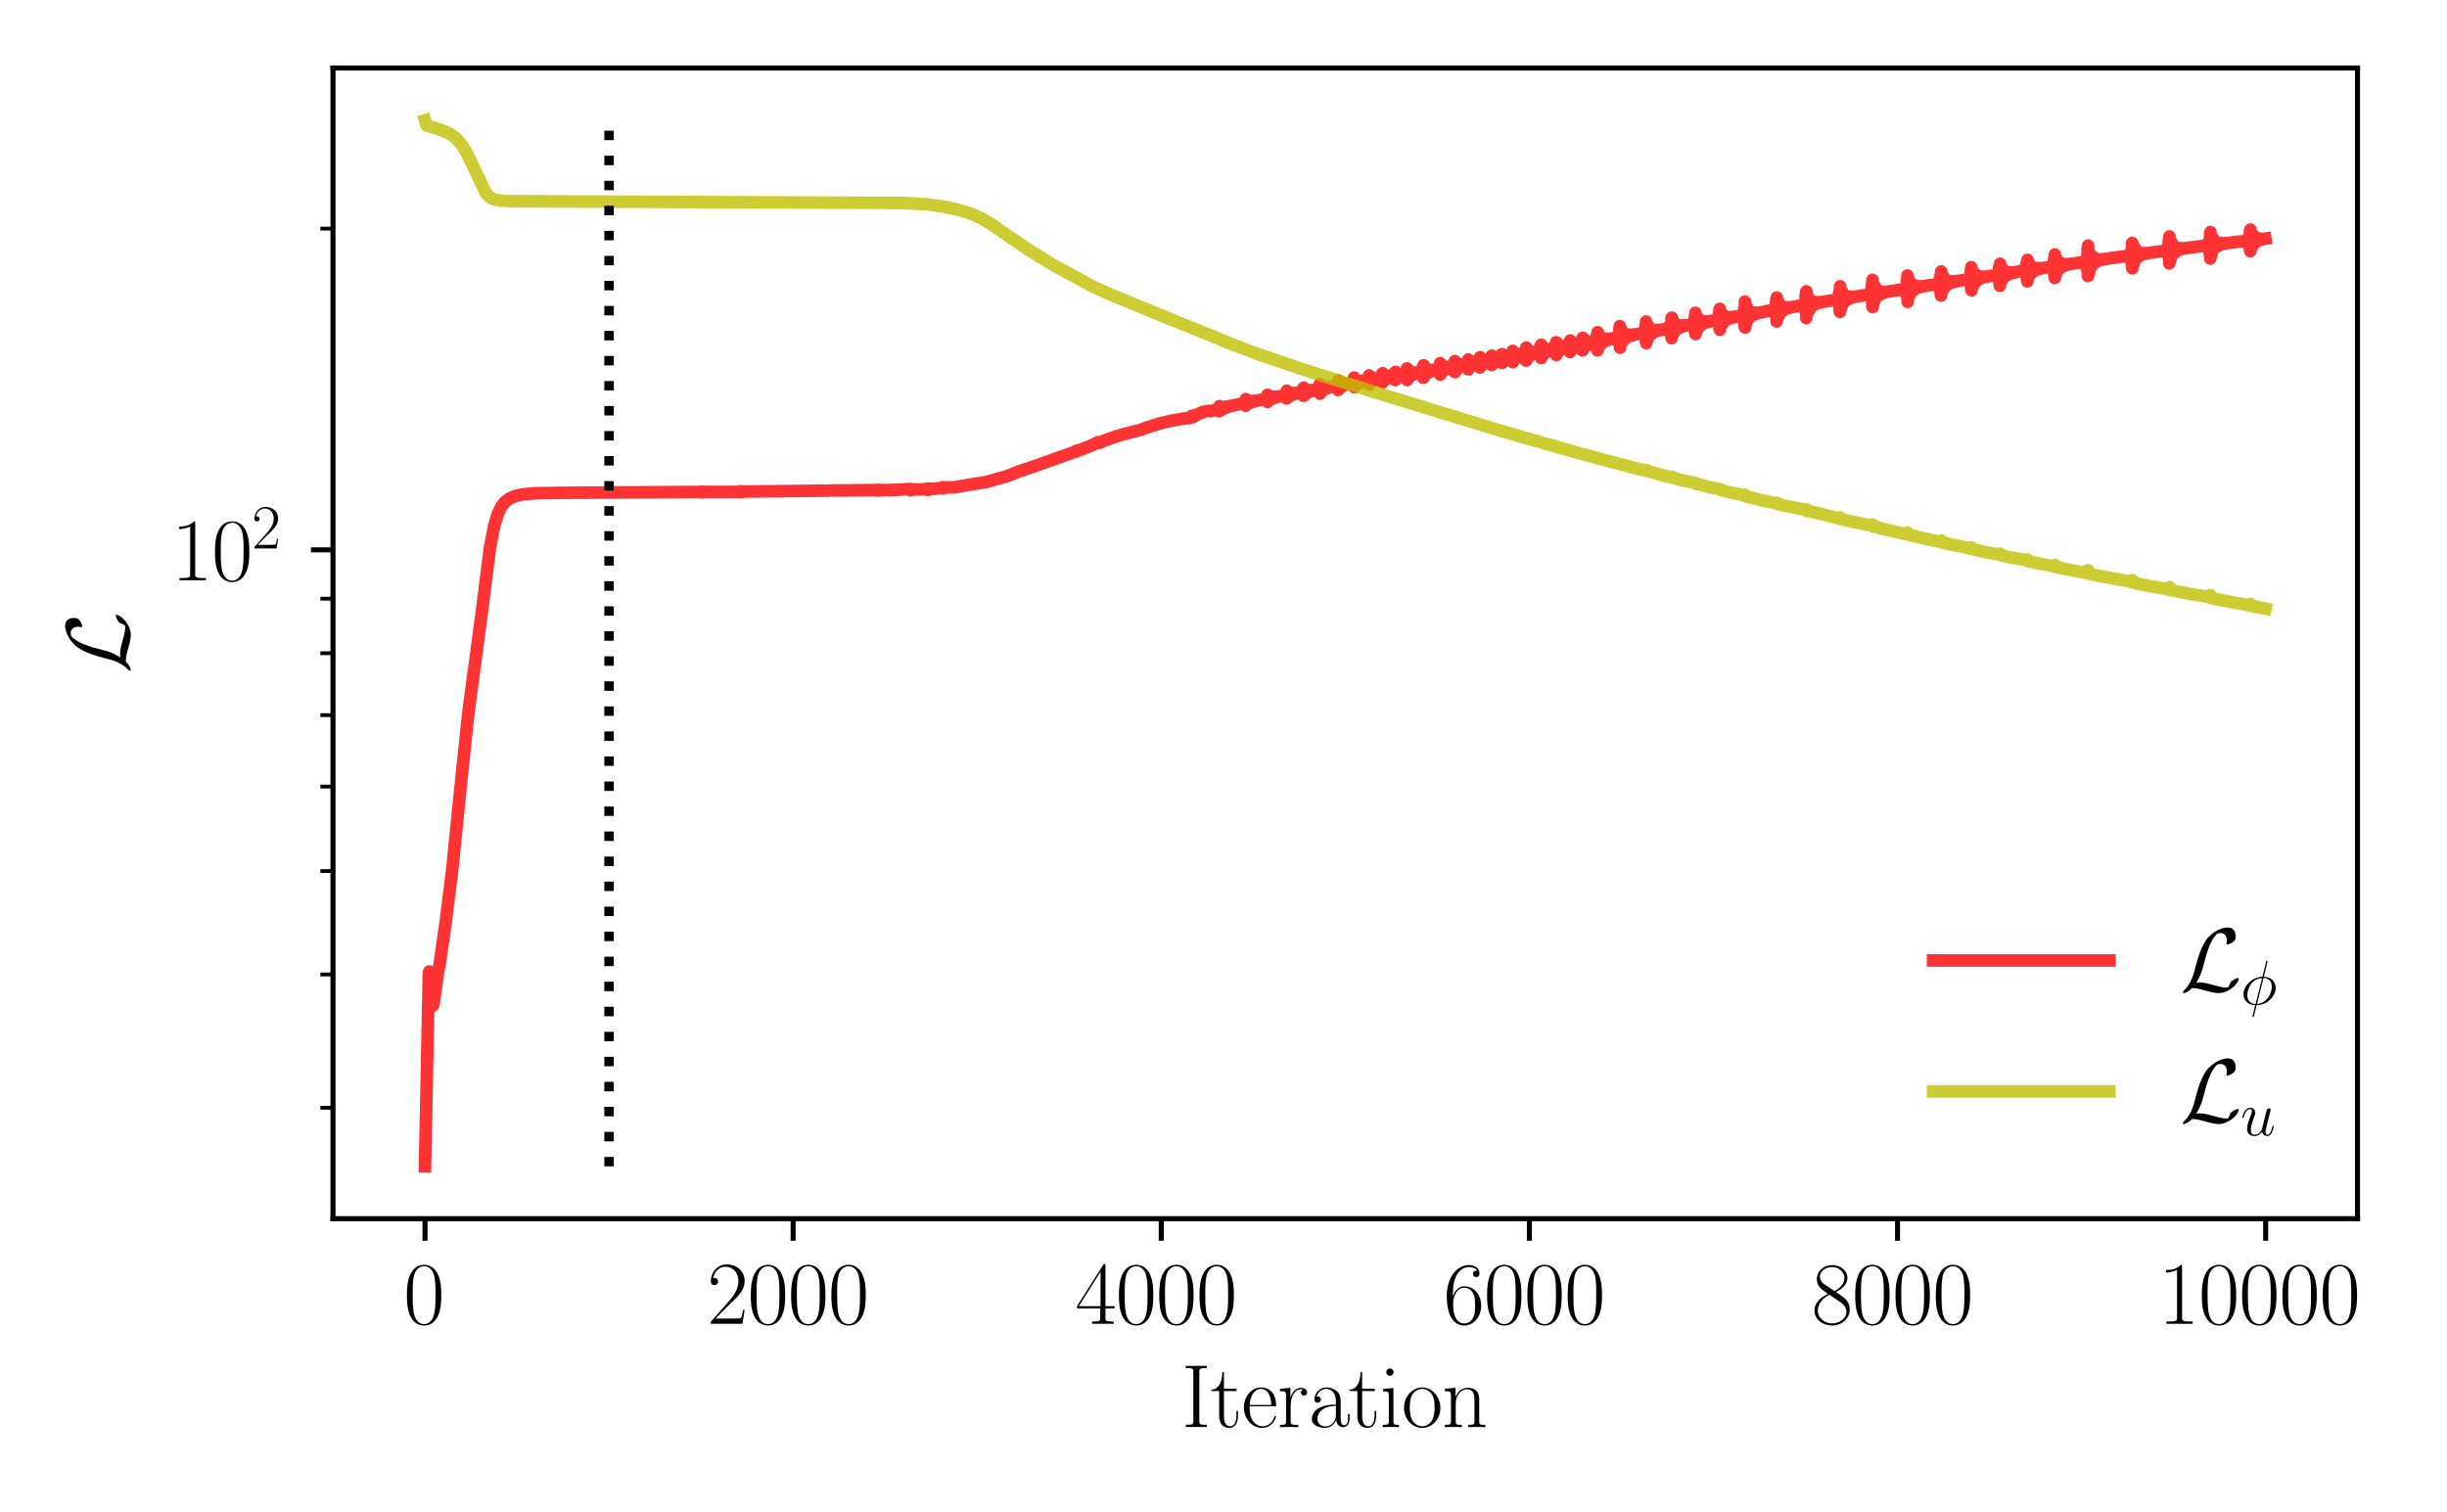 <?xml version="1.0" encoding="utf-8" standalone="no"?>
<!DOCTYPE svg PUBLIC "-//W3C//DTD SVG 1.1//EN"
  "http://www.w3.org/Graphics/SVG/1.1/DTD/svg11.dtd">
<svg xmlns:xlink="http://www.w3.org/1999/xlink" width="388.543pt" height="240.133pt" viewBox="0 0 388.543 240.133" xmlns="http://www.w3.org/2000/svg" version="1.1">
 <defs>
  <style type="text/css">*{stroke-linejoin: round; stroke-linecap: butt}</style>
 </defs>
 <g id="figure_1">
  <g id="patch_1">
   <path d="M 0 240.133 
L 388.543 240.133 
L 388.543 0 
L 0 0 
z
" style="fill: #ffffff"/>
  </g>
  <g id="axes_1">
   <g id="patch_2">
    <path d="M 52.872 193.537 
L 374.332 193.537 
L 374.332 10.8 
L 52.872 10.8 
z
" style="fill: #ffffff"/>
   </g>
   <g id="matplotlib.axis_1">
    <g id="xtick_1">
     <g id="line2d_1">
      <defs>
       <path id="m319bcb3fdb" d="M 0 0 
L 0 3.5 
" style="stroke: #000000; stroke-width: 0.8"/>
      </defs>
      <g>
       <use xlink:href="#m319bcb3fdb" x="67.484" y="193.537" style="stroke: #000000; stroke-width: 0.8"/>
      </g>
     </g>
     <g id="text_1">
      <!-- $\mathdefault{0}$ -->
      <g transform="translate(64.07 210.223) scale(0.14 -0.14)">
       <defs>
        <path id="CMR17-30" d="M 2688 2025 
C 2688 2416 2682 3080 2413 3591 
C 2176 4039 1798 4198 1466 4198 
C 1158 4198 768 4058 525 3597 
C 269 3118 243 2524 243 2025 
C 243 1661 250 1106 448 619 
C 723 -39 1216 -128 1466 -128 
C 1760 -128 2208 -7 2470 600 
C 2662 1042 2688 1559 2688 2025 
z
M 1466 -26 
C 1056 -26 813 325 723 812 
C 653 1188 653 1738 653 2096 
C 653 2588 653 2997 736 3387 
C 858 3929 1216 4096 1466 4096 
C 1728 4096 2067 3923 2189 3400 
C 2272 3036 2278 2607 2278 2096 
C 2278 1680 2278 1169 2202 792 
C 2067 95 1690 -26 1466 -26 
z
" transform="scale(0.016)"/>
       </defs>
       <use xlink:href="#CMR17-30" transform="scale(0.996)"/>
      </g>
     </g>
    </g>
    <g id="xtick_2">
     <g id="line2d_2">
      <g>
       <use xlink:href="#m319bcb3fdb" x="125.937" y="193.537" style="stroke: #000000; stroke-width: 0.8"/>
      </g>
     </g>
     <g id="text_2">
      <!-- $\mathdefault{2000}$ -->
      <g transform="translate(112.28 210.223) scale(0.14 -0.14)">
       <defs>
        <path id="CMR17-32" d="M 2669 989 
L 2554 989 
C 2490 536 2438 459 2413 420 
C 2381 369 1920 369 1830 369 
L 602 369 
C 832 619 1280 1072 1824 1597 
C 2214 1967 2669 2402 2669 3035 
C 2669 3790 2067 4224 1395 4224 
C 691 4224 262 3604 262 3030 
C 262 2780 448 2748 525 2748 
C 589 2748 781 2787 781 3010 
C 781 3207 614 3264 525 3264 
C 486 3264 448 3258 422 3245 
C 544 3790 915 4058 1306 4058 
C 1862 4058 2227 3617 2227 3035 
C 2227 2479 1901 2000 1536 1584 
L 262 146 
L 262 0 
L 2515 0 
L 2669 989 
z
" transform="scale(0.016)"/>
       </defs>
       <use xlink:href="#CMR17-32" transform="scale(0.996)"/>
       <use xlink:href="#CMR17-30" transform="translate(45.69 0) scale(0.996)"/>
       <use xlink:href="#CMR17-30" transform="translate(91.381 0) scale(0.996)"/>
       <use xlink:href="#CMR17-30" transform="translate(137.071 0) scale(0.996)"/>
      </g>
     </g>
    </g>
    <g id="xtick_3">
     <g id="line2d_3">
      <g>
       <use xlink:href="#m319bcb3fdb" x="184.39" y="193.537" style="stroke: #000000; stroke-width: 0.8"/>
      </g>
     </g>
     <g id="text_3">
      <!-- $\mathdefault{4000}$ -->
      <g transform="translate(170.733 210.223) scale(0.14 -0.14)">
       <defs>
        <path id="CMR17-34" d="M 2150 4122 
C 2150 4256 2144 4256 2029 4256 
L 128 1254 
L 128 1088 
L 1779 1088 
L 1779 457 
C 1779 224 1766 160 1318 160 
L 1197 160 
L 1197 0 
C 1402 0 1747 0 1965 0 
C 2182 0 2528 0 2733 0 
L 2733 160 
L 2611 160 
C 2163 160 2150 224 2150 457 
L 2150 1088 
L 2803 1088 
L 2803 1254 
L 2150 1254 
L 2150 4122 
z
M 1798 3703 
L 1798 1254 
L 256 1254 
L 1798 3703 
z
" transform="scale(0.016)"/>
       </defs>
       <use xlink:href="#CMR17-34" transform="scale(0.996)"/>
       <use xlink:href="#CMR17-30" transform="translate(45.69 0) scale(0.996)"/>
       <use xlink:href="#CMR17-30" transform="translate(91.381 0) scale(0.996)"/>
       <use xlink:href="#CMR17-30" transform="translate(137.071 0) scale(0.996)"/>
      </g>
     </g>
    </g>
    <g id="xtick_4">
     <g id="line2d_4">
      <g>
       <use xlink:href="#m319bcb3fdb" x="242.843" y="193.537" style="stroke: #000000; stroke-width: 0.8"/>
      </g>
     </g>
     <g id="text_4">
      <!-- $\mathdefault{6000}$ -->
      <g transform="translate(229.186 210.223) scale(0.14 -0.14)">
       <defs>
        <path id="CMR17-36" d="M 678 2176 
C 678 3690 1395 4032 1811 4032 
C 1946 4032 2272 4009 2400 3776 
C 2298 3776 2106 3776 2106 3553 
C 2106 3381 2246 3323 2336 3323 
C 2394 3323 2566 3348 2566 3560 
C 2566 3954 2246 4179 1805 4179 
C 1043 4179 243 3390 243 1984 
C 243 253 966 -128 1478 -128 
C 2099 -128 2688 427 2688 1283 
C 2688 2081 2170 2662 1517 2662 
C 1126 2662 838 2407 678 1960 
L 678 2176 
z
M 1478 25 
C 691 25 691 1200 691 1436 
C 691 1896 909 2560 1504 2560 
C 1613 2560 1926 2560 2138 2120 
C 2253 1870 2253 1609 2253 1289 
C 2253 944 2253 690 2118 434 
C 1978 171 1773 25 1478 25 
z
" transform="scale(0.016)"/>
       </defs>
       <use xlink:href="#CMR17-36" transform="scale(0.996)"/>
       <use xlink:href="#CMR17-30" transform="translate(45.69 0) scale(0.996)"/>
       <use xlink:href="#CMR17-30" transform="translate(91.381 0) scale(0.996)"/>
       <use xlink:href="#CMR17-30" transform="translate(137.071 0) scale(0.996)"/>
      </g>
     </g>
    </g>
    <g id="xtick_5">
     <g id="line2d_5">
      <g>
       <use xlink:href="#m319bcb3fdb" x="301.296" y="193.537" style="stroke: #000000; stroke-width: 0.8"/>
      </g>
     </g>
     <g id="text_5">
      <!-- $\mathdefault{8000}$ -->
      <g transform="translate(287.639 210.223) scale(0.14 -0.14)">
       <defs>
        <path id="CMR17-38" d="M 1741 2264 
C 2144 2467 2554 2773 2554 3263 
C 2554 3841 1990 4179 1472 4179 
C 890 4179 378 3759 378 3180 
C 378 3021 416 2747 666 2505 
C 730 2442 998 2251 1171 2130 
C 883 1983 211 1634 211 934 
C 211 279 838 -128 1459 -128 
C 2144 -128 2720 362 2720 1010 
C 2720 1590 2330 1857 2074 2029 
L 1741 2264 
z
M 902 2822 
C 851 2854 595 3051 595 3351 
C 595 3739 998 4032 1459 4032 
C 1965 4032 2336 3676 2336 3262 
C 2336 2669 1670 2331 1638 2331 
C 1632 2331 1626 2331 1574 2370 
L 902 2822 
z
M 2080 1519 
C 2176 1449 2483 1240 2483 851 
C 2483 381 2010 25 1472 25 
C 890 25 448 438 448 940 
C 448 1443 838 1862 1280 2060 
L 2080 1519 
z
" transform="scale(0.016)"/>
       </defs>
       <use xlink:href="#CMR17-38" transform="scale(0.996)"/>
       <use xlink:href="#CMR17-30" transform="translate(45.69 0) scale(0.996)"/>
       <use xlink:href="#CMR17-30" transform="translate(91.381 0) scale(0.996)"/>
       <use xlink:href="#CMR17-30" transform="translate(137.071 0) scale(0.996)"/>
      </g>
     </g>
    </g>
    <g id="xtick_6">
     <g id="line2d_6">
      <g>
       <use xlink:href="#m319bcb3fdb" x="359.749" y="193.537" style="stroke: #000000; stroke-width: 0.8"/>
      </g>
     </g>
     <g id="text_6">
      <!-- $\mathdefault{10000}$ -->
      <g transform="translate(342.678 210.223) scale(0.14 -0.14)">
       <defs>
        <path id="CMR17-31" d="M 1702 4058 
C 1702 4192 1696 4192 1606 4192 
C 1357 3916 979 3827 621 3827 
C 602 3827 570 3827 563 3808 
C 557 3795 557 3782 557 3648 
C 755 3648 1088 3686 1344 3839 
L 1344 461 
C 1344 236 1331 160 781 160 
L 589 160 
L 589 0 
C 896 0 1216 0 1523 0 
C 1830 0 2150 0 2458 0 
L 2458 160 
L 2266 160 
C 1715 160 1702 230 1702 458 
L 1702 4058 
z
" transform="scale(0.016)"/>
       </defs>
       <use xlink:href="#CMR17-31" transform="scale(0.996)"/>
       <use xlink:href="#CMR17-30" transform="translate(45.69 0) scale(0.996)"/>
       <use xlink:href="#CMR17-30" transform="translate(91.381 0) scale(0.996)"/>
       <use xlink:href="#CMR17-30" transform="translate(137.071 0) scale(0.996)"/>
       <use xlink:href="#CMR17-30" transform="translate(182.762 0) scale(0.996)"/>
      </g>
     </g>
    </g>
    <g id="text_7">
     <!-- Iteration -->
     <g transform="translate(187.618 226.621) scale(0.14 -0.14)">
      <defs>
       <path id="CMR17-49" d="M 1261 3905 
C 1261 4192 1338 4192 1798 4192 
L 1798 4352 
C 1594 4352 1267 4352 1050 4352 
C 832 4352 506 4352 301 4352 
L 301 4192 
C 762 4192 838 4192 838 3905 
L 838 447 
C 838 160 762 160 301 160 
L 301 0 
C 506 0 832 0 1050 0 
C 1267 0 1594 0 1798 0 
L 1798 160 
C 1338 160 1261 160 1261 447 
L 1261 3905 
z
" transform="scale(0.016)"/>
       <path id="CMR17-74" d="M 966 2560 
L 1862 2560 
L 1862 2725 
L 966 2725 
L 966 3904 
L 851 3904 
C 838 3245 614 2668 70 2668 
L 70 2560 
L 627 2560 
L 627 771 
C 627 650 627 -64 1370 -64 
C 1747 -64 1965 306 1965 777 
L 1965 1140 
L 1850 1140 
L 1850 783 
C 1850 344 1677 51 1408 51 
C 1222 51 966 178 966 758 
L 966 2560 
z
" transform="scale(0.016)"/>
       <path id="CMR17-65" d="M 2438 1472 
C 2464 1498 2464 1511 2464 1576 
C 2464 2238 2118 2816 1389 2816 
C 710 2816 173 2169 173 1383 
C 173 551 781 -64 1459 -64 
C 2176 -64 2458 607 2458 740 
C 2458 784 2419 784 2406 784 
C 2362 784 2355 771 2330 696 
C 2189 265 1837 51 1504 51 
C 1229 51 954 203 781 480 
C 582 803 582 1176 582 1472 
L 2438 1472 
z
M 589 1568 
C 634 2505 1126 2714 1382 2714 
C 1818 2714 2112 2297 2118 1568 
L 589 1568 
z
" transform="scale(0.016)"/>
       <path id="CMR17-72" d="M 960 1497 
C 960 2112 1222 2688 1702 2688 
C 1747 2688 1792 2682 1837 2662 
C 1837 2662 1696 2617 1696 2452 
C 1696 2298 1818 2234 1914 2234 
C 1990 2234 2131 2279 2131 2458 
C 2131 2663 1926 2790 1709 2790 
C 1222 2790 1011 2317 947 2093 
L 941 2093 
L 941 2790 
L 198 2720 
L 198 2554 
C 576 2554 634 2515 634 2208 
L 634 428 
C 634 184 608 153 198 153 
L 198 -13 
C 352 0 646 0 813 0 
C 998 0 1325 0 1498 -13 
L 1498 153 
C 1037 153 960 153 960 440 
L 960 1497 
z
" transform="scale(0.016)"/>
       <path id="CMR17-61" d="M 2304 1653 
C 2304 2072 2304 2294 2035 2543 
C 1798 2752 1523 2816 1306 2816 
C 800 2816 435 2407 435 1971 
C 435 1728 627 1728 666 1728 
C 749 1728 896 1778 896 1954 
C 896 2112 774 2181 666 2181 
C 640 2181 608 2174 589 2168 
C 723 2592 1069 2714 1293 2714 
C 1613 2714 1965 2429 1965 1885 
L 1965 1600 
C 1587 1600 1133 1549 774 1357 
C 371 1133 256 813 256 570 
C 256 77 832 -64 1171 -64 
C 1523 -64 1850 139 1990 511 
C 2003 233 2182 -18 2464 -18 
C 2598 -18 2938 70 2938 567 
L 2938 920 
L 2822 920 
L 2822 562 
C 2822 178 2650 128 2566 128 
C 2304 128 2304 458 2304 738 
L 2304 1653 
z
M 1965 870 
C 1965 317 1568 38 1216 38 
C 896 38 646 275 646 570 
C 646 761 730 1100 1101 1305 
C 1408 1478 1760 1504 1965 1504 
L 1965 870 
z
" transform="scale(0.016)"/>
       <path id="CMR17-69" d="M 992 3909 
C 992 4049 877 4170 730 4170 
C 589 4170 467 4056 467 3909 
C 467 3769 582 3648 730 3648 
C 870 3648 992 3763 992 3909 
z
M 243 2706 
L 243 2541 
C 602 2541 653 2502 653 2197 
L 653 427 
C 653 184 627 153 218 153 
L 218 -13 
C 371 0 646 0 806 0 
C 960 0 1222 0 1370 -13 
L 1370 153 
C 992 153 979 191 979 420 
L 979 2776 
L 243 2706 
z
" transform="scale(0.016)"/>
       <path id="CMR17-6f" d="M 2758 1356 
C 2758 2176 2163 2816 1466 2816 
C 768 2816 173 2176 173 1356 
C 173 551 768 -64 1466 -64 
C 2163 -64 2758 551 2758 1356 
z
M 1466 51 
C 1165 51 909 230 762 480 
C 602 767 582 1126 582 1408 
C 582 1677 595 2010 762 2298 
C 890 2509 1139 2714 1466 2714 
C 1754 2714 1997 2554 2150 2330 
C 2349 2029 2349 1607 2349 1408 
C 2349 1158 2336 775 2163 467 
C 1984 173 1709 51 1466 51 
z
" transform="scale(0.016)"/>
       <path id="CMR17-6e" d="M 2656 1933 
C 2656 2259 2592 2790 1837 2790 
C 1331 2790 1069 2400 973 2144 
L 966 2144 
L 966 2790 
L 211 2720 
L 211 2554 
C 589 2554 646 2515 646 2208 
L 646 428 
C 646 184 621 153 211 153 
L 211 -13 
C 365 0 646 0 813 0 
C 979 0 1267 0 1421 -13 
L 1421 153 
C 1011 153 986 178 986 428 
L 986 1658 
C 986 2247 1344 2688 1792 2688 
C 2266 2688 2317 2266 2317 1958 
L 2317 428 
C 2317 184 2291 153 1882 153 
L 1882 -13 
C 2035 0 2317 0 2483 0 
C 2650 0 2938 0 3091 -13 
L 3091 153 
C 2682 153 2656 178 2656 428 
L 2656 1933 
z
" transform="scale(0.016)"/>
      </defs>
      <use xlink:href="#CMR17-49" transform="scale(0.996)"/>
      <use xlink:href="#CMR17-74" transform="translate(32.638 0) scale(0.996)"/>
      <use xlink:href="#CMR17-65" transform="translate(67.919 0) scale(0.996)"/>
      <use xlink:href="#CMR17-72" transform="translate(108.405 0) scale(0.996)"/>
      <use xlink:href="#CMR17-61" transform="translate(143.686 0) scale(0.996)"/>
      <use xlink:href="#CMR17-74" transform="translate(189.376 0) scale(0.996)"/>
      <use xlink:href="#CMR17-69" transform="translate(224.657 0) scale(0.996)"/>
      <use xlink:href="#CMR17-6f" transform="translate(249.528 0) scale(0.996)"/>
      <use xlink:href="#CMR17-6e" transform="translate(295.218 0) scale(0.996)"/>
     </g>
    </g>
   </g>
   <g id="matplotlib.axis_2">
    <g id="ytick_1">
     <g id="line2d_7">
      <defs>
       <path id="m7b0c6a3446" d="M 0 0 
L -3.5 0 
" style="stroke: #000000; stroke-width: 0.8"/>
      </defs>
      <g>
       <use xlink:href="#m7b0c6a3446" x="52.872" y="87.316" style="stroke: #000000; stroke-width: 0.8"/>
      </g>
     </g>
     <g id="text_8">
      <!-- $\mathdefault{10^{2}}$ -->
      <g transform="translate(27.198 92.159) scale(0.14 -0.14)">
       <use xlink:href="#CMR17-31" transform="scale(0.996)"/>
       <use xlink:href="#CMR17-30" transform="translate(45.69 0) scale(0.996)"/>
       <use xlink:href="#CMR17-32" transform="translate(91.381 36.154) scale(0.697)"/>
      </g>
     </g>
    </g>
    <g id="ytick_2">
     <g id="line2d_8">
      <defs>
       <path id="m2238c11d93" d="M 0 0 
L -2 0 
" style="stroke: #000000; stroke-width: 0.6"/>
      </defs>
      <g>
       <use xlink:href="#m2238c11d93" x="52.872" y="175.926" style="stroke: #000000; stroke-width: 0.6"/>
      </g>
     </g>
    </g>
    <g id="ytick_3">
     <g id="line2d_9">
      <g>
       <use xlink:href="#m2238c11d93" x="52.872" y="154.754" style="stroke: #000000; stroke-width: 0.6"/>
      </g>
     </g>
    </g>
    <g id="ytick_4">
     <g id="line2d_10">
      <g>
       <use xlink:href="#m2238c11d93" x="52.872" y="138.331" style="stroke: #000000; stroke-width: 0.6"/>
      </g>
     </g>
    </g>
    <g id="ytick_5">
     <g id="line2d_11">
      <g>
       <use xlink:href="#m2238c11d93" x="52.872" y="124.912" style="stroke: #000000; stroke-width: 0.6"/>
      </g>
     </g>
    </g>
    <g id="ytick_6">
     <g id="line2d_12">
      <g>
       <use xlink:href="#m2238c11d93" x="52.872" y="113.567" style="stroke: #000000; stroke-width: 0.6"/>
      </g>
     </g>
    </g>
    <g id="ytick_7">
     <g id="line2d_13">
      <g>
       <use xlink:href="#m2238c11d93" x="52.872" y="103.739" style="stroke: #000000; stroke-width: 0.6"/>
      </g>
     </g>
    </g>
    <g id="ytick_8">
     <g id="line2d_14">
      <g>
       <use xlink:href="#m2238c11d93" x="52.872" y="95.071" style="stroke: #000000; stroke-width: 0.6"/>
      </g>
     </g>
    </g>
    <g id="ytick_9">
     <g id="line2d_15">
      <g>
       <use xlink:href="#m2238c11d93" x="52.872" y="36.302" style="stroke: #000000; stroke-width: 0.6"/>
      </g>
     </g>
    </g>
    <g id="text_9">
     <!-- $\mathcal{L}$ -->
     <g transform="translate(20.486 106.979) rotate(-90) scale(0.14 -0.14)">
      <defs>
       <path id="CMSY10-4c" d="M 1152 610 
C 1498 1151 1606 1562 1690 1903 
C 1914 2790 2157 3562 2554 4005 
C 2630 4090 2682 4147 2886 4147 
C 3328 4147 3341 3704 3341 3613 
C 3341 3498 3309 3407 3309 3375 
C 3309 3330 3347 3330 3354 3330 
C 3456 3330 3629 3401 3789 3517 
C 3904 3607 3962 3671 3962 3934 
C 3962 4281 3782 4544 3424 4544 
C 3219 4544 2656 4493 2029 3856 
C 1517 3329 1216 2172 1094 1690 
C 979 1248 928 1048 736 662 
C 691 586 525 303 435 219 
C 262 59 198 -57 198 -89 
C 198 -102 211 -128 256 -128 
C 282 -128 416 -102 582 5 
C 691 68 704 80 851 231 
C 1171 231 1395 173 1798 58 
C 2125 -32 2451 -128 2778 -128 
C 3296 -128 3821 264 4026 546 
C 4154 719 4192 880 4192 899 
C 4192 944 4154 944 4147 944 
C 4045 944 3891 874 3782 796 
C 3610 687 3597 649 3558 539 
C 3526 436 3488 385 3462 346 
C 3411 269 3405 269 3309 269 
C 3002 269 2682 366 2259 481 
C 2080 532 1728 636 1408 636 
C 1325 636 1235 629 1152 610 
z
" transform="scale(0.016)"/>
      </defs>
      <use xlink:href="#CMSY10-4c" transform="scale(0.996)"/>
     </g>
    </g>
   </g>
   <g id="line2d_16">
    <path d="M 67.484 185.231 
L 68.098 154.494 
L 68.156 154.288 
L 68.185 154.354 
L 68.302 155.405 
L 68.711 159.706 
L 68.77 159.668 
L 68.887 159.052 
L 69.588 154.123 
L 69.793 153.254 
L 70.757 146.52 
L 71.839 137.848 
L 72.978 126.455 
L 74.352 113.319 
L 75.375 105.686 
L 76.515 97.148 
L 77.801 86.982 
L 78.473 83.49 
L 79.058 81.553 
L 79.613 80.422 
L 80.227 79.666 
L 80.928 79.152 
L 81.834 78.769 
L 83.091 78.496 
L 84.961 78.337 
L 89.462 78.257 
L 111.119 78.12 
L 111.324 78.158 
L 111.411 78.072 
L 111.499 78.19 
L 111.528 78.071 
L 111.616 78.124 
L 111.762 78.155 
L 111.879 78.099 
L 111.967 78.142 
L 111.996 78.119 
L 117.461 78.111 
L 117.549 78.018 
L 117.607 78.005 
L 117.637 78.147 
L 117.666 78.014 
L 117.754 78.07 
L 117.841 78.119 
L 117.87 78.03 
L 117.958 78.064 
L 118.104 78.082 
L 118.367 78.052 
L 118.513 78.06 
L 118.747 78.07 
L 118.981 78.053 
L 119.303 78.057 
L 119.946 78.047 
L 121.787 78.026 
L 139.206 77.817 
L 139.293 77.9 
L 139.381 77.786 
L 139.41 77.908 
L 139.498 77.823 
L 139.615 77.877 
L 139.703 77.815 
L 139.732 77.864 
L 139.907 77.818 
L 140.024 77.842 
L 140.316 77.826 
L 140.521 77.827 
L 140.842 77.822 
L 141.252 77.817 
L 142.508 77.79 
L 144.437 77.655 
L 144.496 77.633 
L 144.525 77.851 
L 144.642 77.674 
L 144.671 77.82 
L 144.759 77.756 
L 144.847 77.691 
L 144.817 77.8 
L 144.876 77.759 
L 145.373 77.708 
L 145.489 77.736 
L 145.665 77.715 
L 145.84 77.733 
L 146.045 77.73 
L 146.308 77.723 
L 147.097 77.681 
L 147.243 77.739 
L 147.302 77.777 
L 147.331 77.572 
L 147.36 77.808 
L 147.448 77.676 
L 147.506 77.752 
L 147.535 77.581 
L 147.652 77.73 
L 147.769 77.612 
L 147.798 77.702 
L 147.886 77.657 
L 147.974 77.612 
L 148.003 77.639 
L 148.178 77.633 
L 148.295 77.611 
L 148.587 77.593 
L 148.821 77.553 
L 149.172 77.531 
L 149.435 77.484 
L 149.523 77.522 
L 149.581 77.544 
L 149.61 77.404 
L 149.669 77.37 
L 149.698 77.584 
L 149.815 77.39 
L 149.844 77.532 
L 149.932 77.491 
L 149.961 77.392 
L 150.049 77.435 
L 150.137 77.462 
L 150.107 77.391 
L 150.166 77.425 
L 150.341 77.4 
L 150.458 77.425 
L 150.604 77.413 
L 150.779 77.385 
L 150.955 77.402 
L 151.159 77.4 
L 151.422 77.41 
L 153.585 77.034 
L 153.965 76.957 
L 154.754 76.84 
L 155.368 76.749 
L 156.566 76.558 
L 160.074 75.568 
L 160.395 75.417 
L 160.483 75.43 
L 160.629 75.331 
L 161.243 75.087 
L 161.535 74.955 
L 161.827 74.857 
L 162.236 74.713 
L 162.499 74.649 
L 162.645 74.557 
L 162.733 74.585 
L 162.908 74.488 
L 163.025 74.467 
L 170.712 71.74 
L 170.858 71.596 
L 170.887 71.701 
L 170.975 71.605 
L 171.209 71.499 
L 171.297 71.508 
L 171.326 71.476 
L 171.852 71.323 
L 173.138 70.81 
L 174.161 70.324 
L 174.219 70.283 
L 174.248 70.401 
L 174.336 70.226 
L 174.365 70.349 
L 174.482 70.223 
L 174.599 70.314 
L 174.716 70.193 
L 174.745 70.255 
L 174.833 70.203 
L 175.008 70.088 
L 175.125 70.083 
L 175.301 69.981 
L 177.229 69.3 
L 178.749 68.87 
L 181.35 68.196 
L 181.789 67.995 
L 184.098 67.253 
L 185.501 66.925 
L 186.114 66.786 
L 188.043 66.451 
L 188.774 66.406 
L 189.154 66.125 
L 189.212 66.047 
L 189.242 66.299 
L 189.358 66.016 
L 189.475 66.209 
L 189.592 66.007 
L 189.622 66.113 
L 189.68 65.973 
L 189.709 66.057 
L 189.826 65.898 
L 189.943 65.944 
L 190.089 65.833 
L 190.206 65.791 
L 190.381 65.7 
L 190.528 65.636 
L 190.995 65.402 
L 191.989 65.243 
L 192.223 65.316 
L 192.398 65.221 
L 192.573 65.214 
L 192.778 65.171 
L 193.012 65.081 
L 193.421 65.049 
L 193.479 65.104 
L 193.509 64.778 
L 193.567 64.586 
L 193.596 65.312 
L 193.626 64.493 
L 193.713 64.61 
L 193.742 65.134 
L 193.83 65.028 
L 193.859 64.633 
L 193.889 65.082 
L 193.947 64.746 
L 193.976 65.076 
L 194.006 64.711 
L 194.064 64.958 
L 194.181 64.649 
L 194.21 64.895 
L 194.298 64.849 
L 194.415 64.628 
L 194.444 64.805 
L 194.532 64.784 
L 194.648 64.587 
L 194.765 64.684 
L 194.882 64.565 
L 194.999 64.619 
L 195.116 64.524 
L 195.233 64.537 
L 195.408 64.462 
L 195.525 64.47 
L 195.701 64.4 
L 195.876 64.385 
L 196.139 64.314 
L 196.694 64.2 
L 197.279 64.069 
L 197.483 64.059 
L 197.571 63.951 
L 197.63 63.883 
L 197.659 64.159 
L 197.717 64.285 
L 197.747 63.558 
L 197.776 64.438 
L 197.805 63.387 
L 197.834 64.347 
L 197.951 63.519 
L 197.98 64.253 
L 198.068 64.173 
L 198.097 63.636 
L 198.185 63.796 
L 198.214 64.115 
L 198.243 63.649 
L 198.302 63.886 
L 198.36 64.035 
L 198.389 63.703 
L 198.477 63.679 
L 198.506 63.965 
L 198.623 63.676 
L 198.653 63.884 
L 198.74 63.869 
L 198.769 63.674 
L 198.857 63.702 
L 198.886 63.832 
L 198.916 63.677 
L 198.974 63.746 
L 199.062 63.66 
L 199.032 63.785 
L 199.091 63.737 
L 199.296 63.655 
L 199.383 63.687 
L 199.412 63.636 
L 199.822 63.577 
L 200.055 63.521 
L 200.289 63.48 
L 201.049 63.426 
L 201.108 63.482 
L 201.137 63.106 
L 201.195 62.925 
L 201.224 63.757 
L 201.254 62.7 
L 201.283 63.837 
L 201.341 63.545 
L 201.429 63.608 
L 201.458 62.817 
L 201.487 63.569 
L 201.575 63.539 
L 201.604 62.927 
L 201.692 63.135 
L 201.721 63.425 
L 201.751 62.941 
L 201.78 63.379 
L 201.897 62.967 
L 201.926 63.308 
L 202.014 63.296 
L 202.043 62.995 
L 202.13 63.087 
L 202.16 63.227 
L 202.189 62.991 
L 202.218 63.208 
L 202.335 62.994 
L 202.364 63.175 
L 202.452 63.103 
L 202.54 62.989 
L 202.51 63.133 
L 202.569 63.085 
L 202.686 62.971 
L 202.715 63.073 
L 202.803 63.017 
L 202.949 62.954 
L 203.066 62.982 
L 203.212 62.92 
L 203.65 62.852 
L 203.855 62.783 
L 203.943 62.828 
L 204.03 62.705 
L 204.089 62.652 
L 204.118 62.899 
L 204.176 62.981 
L 204.206 62.426 
L 204.264 62.221 
L 204.293 63.269 
L 204.322 62.056 
L 204.41 62.854 
L 204.469 62.385 
L 204.498 63.079 
L 204.527 62.253 
L 204.586 62.559 
L 204.615 62.614 
L 204.673 62.349 
L 204.702 62.96 
L 204.819 62.408 
L 204.849 62.857 
L 204.878 62.403 
L 204.936 62.613 
L 204.995 62.768 
L 205.024 62.404 
L 205.053 62.719 
L 205.141 62.673 
L 205.17 62.424 
L 205.199 62.694 
L 205.258 62.587 
L 205.375 62.416 
L 205.404 62.606 
L 205.492 62.535 
L 205.55 62.573 
L 205.579 62.412 
L 205.608 62.551 
L 205.696 62.484 
L 205.784 62.394 
L 205.813 62.503 
L 205.901 62.414 
L 206.076 62.444 
L 206.164 62.355 
L 206.193 62.407 
L 206.339 62.362 
L 206.544 62.29 
L 206.631 62.364 
L 206.69 62.38 
L 206.719 62.195 
L 206.777 62.127 
L 206.807 62.479 
L 206.865 62.591 
L 206.894 61.84 
L 206.953 61.626 
L 206.982 62.865 
L 207.011 61.569 
L 207.099 62.237 
L 207.128 62.421 
L 207.187 62.664 
L 207.216 61.808 
L 207.245 62.489 
L 207.333 62.483 
L 207.362 61.866 
L 207.391 62.498 
L 207.45 62.23 
L 207.479 62.273 
L 207.537 62.4 
L 207.567 61.919 
L 207.684 62.284 
L 207.713 61.938 
L 207.742 62.299 
L 207.8 62.164 
L 207.859 62.01 
L 207.888 62.235 
L 207.917 61.956 
L 208.005 62.096 
L 208.034 62.109 
L 208.093 62.161 
L 208.122 61.953 
L 208.151 62.14 
L 208.239 62.045 
L 208.297 62.088 
L 208.327 61.952 
L 208.356 62.092 
L 208.414 62.059 
L 208.531 61.961 
L 208.59 61.927 
L 208.619 62.017 
L 208.765 61.901 
L 208.853 61.94 
L 208.882 61.904 
L 209.057 61.894 
L 209.203 61.814 
L 209.262 61.781 
L 209.291 61.912 
L 209.349 61.95 
L 209.379 61.652 
L 209.437 61.517 
L 209.466 62.168 
L 209.525 62.381 
L 209.554 61.006 
L 209.583 62.528 
L 209.612 60.956 
L 209.671 61.487 
L 209.729 62.112 
L 209.759 61.176 
L 209.788 62.265 
L 209.846 61.86 
L 209.876 61.893 
L 209.934 62.141 
L 209.963 61.356 
L 210.08 61.996 
L 210.109 61.365 
L 210.197 61.519 
L 210.226 61.862 
L 210.255 61.384 
L 210.285 61.821 
L 210.402 61.429 
L 210.431 61.792 
L 210.518 61.657 
L 210.577 61.729 
L 210.606 61.447 
L 210.723 61.641 
L 210.752 61.435 
L 210.84 61.563 
L 211.161 61.412 
L 211.191 61.523 
L 211.278 61.437 
L 211.658 61.391 
L 211.804 61.319 
L 211.892 61.368 
L 212.038 61.262 
L 212.097 61.238 
L 212.126 61.357 
L 212.184 61.374 
L 212.214 61.156 
L 212.272 61.08 
L 212.301 61.484 
L 212.36 61.609 
L 212.389 60.763 
L 212.447 60.517 
L 212.477 61.943 
L 212.506 60.408 
L 212.594 61.344 
L 212.623 61.321 
L 212.681 61.681 
L 212.71 60.654 
L 212.74 61.594 
L 212.827 61.378 
L 212.857 60.814 
L 212.886 61.539 
L 212.915 60.82 
L 213.032 61.359 
L 213.061 60.822 
L 213.149 61.143 
L 213.178 61.158 
L 213.237 61.29 
L 213.266 60.873 
L 213.295 61.236 
L 213.383 61.137 
L 213.441 61.204 
L 213.47 60.896 
L 213.5 61.152 
L 213.587 61.064 
L 213.646 61.116 
L 213.675 60.892 
L 213.704 61.1 
L 213.792 60.983 
L 213.88 60.905 
L 213.909 61.046 
L 213.938 60.883 
L 213.967 61.028 
L 213.996 60.892 
L 214.084 60.941 
L 214.464 60.922 
L 214.61 60.776 
L 214.669 60.748 
L 214.698 60.931 
L 214.756 60.966 
L 214.786 60.635 
L 214.844 60.525 
L 214.873 61.14 
L 214.932 61.304 
L 214.961 60.127 
L 215.019 59.957 
L 215.049 61.475 
L 215.078 60.124 
L 215.166 60.589 
L 215.224 60.235 
L 215.253 61.252 
L 215.282 60.298 
L 215.37 60.578 
L 215.429 60.339 
L 215.458 61.069 
L 215.487 60.431 
L 215.575 60.534 
L 215.604 60.916 
L 215.633 60.393 
L 215.662 60.91 
L 215.692 60.487 
L 215.779 60.533 
L 215.838 60.445 
L 215.867 60.825 
L 215.896 60.498 
L 215.984 60.564 
L 216.042 60.476 
L 216.072 60.75 
L 216.101 60.475 
L 216.188 60.604 
L 216.276 60.662 
L 216.364 60.474 
L 216.393 60.642 
L 216.481 60.529 
L 216.656 60.583 
L 216.744 60.428 
L 216.831 60.562 
L 216.919 60.397 
L 216.978 60.376 
L 217.007 60.552 
L 217.065 60.567 
L 217.094 60.303 
L 217.153 60.236 
L 217.182 60.66 
L 217.241 60.76 
L 217.27 59.982 
L 217.328 59.782 
L 217.357 61.06 
L 217.387 59.619 
L 217.416 61.093 
L 217.445 59.701 
L 217.474 60.848 
L 217.562 60.573 
L 217.621 60.826 
L 217.65 59.852 
L 217.679 60.764 
L 217.767 60.395 
L 217.825 60.631 
L 217.854 59.971 
L 217.884 60.636 
L 217.971 60.281 
L 218 60.19 
L 218.059 60.04 
L 218.088 60.513 
L 218.117 60.05 
L 218.205 60.267 
L 218.234 60.315 
L 218.293 60.398 
L 218.322 60.067 
L 218.351 60.397 
L 218.439 60.159 
L 218.556 60.288 
L 218.614 60.306 
L 218.643 60.068 
L 218.673 60.292 
L 218.731 60.256 
L 218.76 60.103 
L 218.848 60.165 
L 219.082 60.03 
L 219.14 59.998 
L 219.17 60.218 
L 219.228 60.249 
L 219.257 59.898 
L 219.316 59.811 
L 219.345 60.382 
L 219.403 60.504 
L 219.433 59.503 
L 219.491 59.316 
L 219.52 60.745 
L 219.549 59.266 
L 219.637 60.265 
L 219.725 60.327 
L 219.754 59.52 
L 219.783 60.451 
L 219.813 59.514 
L 219.871 59.765 
L 219.959 59.715 
L 219.988 60.261 
L 220.017 59.61 
L 220.105 60.069 
L 220.222 59.71 
L 220.251 60.147 
L 220.28 59.69 
L 220.309 60.106 
L 220.339 59.772 
L 220.426 59.859 
L 220.485 59.764 
L 220.514 60.039 
L 220.543 59.727 
L 220.631 59.975 
L 220.66 59.785 
L 220.748 59.836 
L 220.806 59.782 
L 220.835 59.914 
L 220.894 59.929 
L 220.923 59.715 
L 220.982 59.697 
L 221.011 59.93 
L 221.098 59.667 
L 221.157 59.646 
L 221.186 59.939 
L 221.245 59.962 
L 221.274 59.566 
L 221.332 59.495 
L 221.362 60.068 
L 221.42 60.161 
L 221.449 59.263 
L 221.508 59.123 
L 221.537 60.358 
L 221.566 59.054 
L 221.625 59.164 
L 221.654 60.129 
L 221.741 59.783 
L 221.8 60.015 
L 221.829 59.301 
L 221.858 60.094 
L 221.888 59.279 
L 221.917 60.015 
L 221.946 59.416 
L 222.034 59.608 
L 222.092 59.443 
L 222.121 59.901 
L 222.151 59.371 
L 222.209 59.393 
L 222.238 59.817 
L 222.326 59.593 
L 222.414 59.493 
L 222.472 59.433 
L 222.501 59.768 
L 222.589 59.404 
L 222.618 59.741 
L 222.677 59.708 
L 222.706 59.435 
L 222.794 59.642 
L 222.881 59.464 
L 222.911 59.602 
L 222.998 59.444 
L 223.057 59.417 
L 223.086 59.616 
L 223.144 59.653 
L 223.174 59.303 
L 223.232 59.192 
L 223.261 59.837 
L 223.32 60.019 
L 223.349 58.762 
L 223.407 58.51 
L 223.437 60.354 
L 223.466 58.546 
L 223.554 59.491 
L 223.583 59.709 
L 223.641 60.036 
L 223.67 58.799 
L 223.7 59.893 
L 223.787 59.617 
L 223.846 59.837 
L 223.875 58.97 
L 223.904 59.691 
L 223.992 59.573 
L 224.05 59.681 
L 224.08 59.07 
L 224.109 59.538 
L 224.197 59.495 
L 224.255 59.566 
L 224.284 59.119 
L 224.313 59.474 
L 224.401 59.402 
L 224.46 59.47 
L 224.489 59.138 
L 224.518 59.434 
L 224.606 59.289 
L 224.664 59.359 
L 224.693 59.158 
L 224.723 59.378 
L 224.752 59.148 
L 224.781 59.348 
L 224.81 59.181 
L 224.898 59.224 
L 224.956 59.173 
L 224.986 59.294 
L 225.073 59.133 
L 225.103 59.277 
L 225.161 59.251 
L 225.249 59.16 
L 225.278 59.193 
L 225.453 59.123 
L 225.541 59.185 
L 225.629 59.046 
L 225.687 59.003 
L 225.716 59.244 
L 225.775 59.303 
L 225.804 58.84 
L 225.862 58.683 
L 225.892 59.571 
L 225.95 59.803 
L 225.979 58.147 
L 226.009 60.005 
L 226.038 58.015 
L 226.067 59.91 
L 226.096 58.391 
L 226.184 58.691 
L 226.242 58.345 
L 226.272 59.632 
L 226.301 58.56 
L 226.388 58.694 
L 226.418 59.43 
L 226.447 58.504 
L 226.476 59.389 
L 226.593 58.697 
L 226.622 59.301 
L 226.652 58.621 
L 226.71 58.816 
L 226.798 58.715 
L 226.827 59.179 
L 226.856 58.686 
L 226.944 58.916 
L 227.002 58.759 
L 227.031 59.076 
L 227.061 58.718 
L 227.148 58.923 
L 227.265 58.734 
L 227.295 58.978 
L 227.382 58.787 
L 227.499 58.889 
L 227.587 58.724 
L 227.616 58.879 
L 227.704 58.757 
L 227.821 58.797 
L 227.908 58.703 
L 227.967 58.686 
L 227.996 58.803 
L 228.084 58.659 
L 228.142 58.644 
L 228.171 58.789 
L 228.259 58.597 
L 228.317 58.558 
L 228.347 58.834 
L 228.405 58.884 
L 228.434 58.412 
L 228.493 58.279 
L 228.522 59.104 
L 228.58 59.292 
L 228.61 57.84 
L 228.668 57.669 
L 228.697 59.499 
L 228.727 57.825 
L 228.814 58.606 
L 228.873 58.118 
L 228.902 59.172 
L 228.931 57.974 
L 229.019 58.696 
L 229.048 58.642 
L 229.107 58.925 
L 229.136 58.13 
L 229.165 58.935 
L 229.253 58.521 
L 229.282 58.414 
L 229.34 58.237 
L 229.37 58.801 
L 229.399 58.249 
L 229.487 58.501 
L 229.516 58.57 
L 229.574 58.668 
L 229.603 58.275 
L 229.633 58.662 
L 229.72 58.405 
L 229.837 58.557 
L 229.925 58.294 
L 229.954 58.528 
L 230.042 58.371 
L 230.159 58.443 
L 230.217 58.457 
L 230.246 58.287 
L 230.305 58.27 
L 230.334 58.454 
L 230.422 58.248 
L 230.48 58.236 
L 230.509 58.432 
L 230.597 58.194 
L 230.656 58.156 
L 230.685 58.474 
L 230.743 58.524 
L 230.772 58.013 
L 230.831 57.887 
L 230.86 58.73 
L 230.919 58.899 
L 230.948 57.495 
L 231.006 57.344 
L 231.036 59.095 
L 231.065 57.453 
L 231.152 58.35 
L 231.182 58.387 
L 231.24 58.706 
L 231.269 57.631 
L 231.299 58.735 
L 231.386 58.047 
L 231.445 58.379 
L 231.503 58.545 
L 231.532 57.793 
L 231.562 58.494 
L 231.649 58.142 
L 231.708 58.32 
L 231.737 57.894 
L 231.766 58.385 
L 231.795 57.868 
L 231.825 58.333 
L 231.854 57.951 
L 231.942 58.066 
L 232 57.959 
L 232.029 58.247 
L 232.058 57.91 
L 232.117 57.917 
L 232.146 58.196 
L 232.234 58.009 
L 232.351 58.094 
L 232.409 58.117 
L 232.438 57.91 
L 232.497 57.89 
L 232.526 58.127 
L 232.614 57.861 
L 232.672 57.843 
L 232.701 58.124 
L 232.76 58.135 
L 232.789 57.776 
L 232.848 57.719 
L 232.877 58.206 
L 232.935 58.28 
L 232.964 57.522 
L 233.023 57.369 
L 233.052 58.522 
L 233.111 58.646 
L 233.14 57.083 
L 233.169 58.665 
L 233.257 57.463 
L 233.374 58.177 
L 233.432 58.315 
L 233.461 57.328 
L 233.491 58.263 
L 233.578 57.716 
L 233.637 57.956 
L 233.695 58.093 
L 233.724 57.478 
L 233.754 58.101 
L 233.841 57.603 
L 233.958 57.856 
L 234.017 57.924 
L 234.046 57.533 
L 234.075 57.94 
L 234.104 57.522 
L 234.134 57.913 
L 234.163 57.546 
L 234.25 57.789 
L 234.28 57.637 
L 234.367 57.661 
L 234.426 57.611 
L 234.455 57.732 
L 234.513 57.754 
L 234.543 57.532 
L 234.601 57.49 
L 234.63 57.802 
L 234.689 57.839 
L 234.718 57.367 
L 234.777 57.27 
L 234.806 57.983 
L 234.864 58.105 
L 234.893 56.973 
L 234.952 56.802 
L 234.981 58.362 
L 235.01 56.725 
L 235.069 56.874 
L 235.098 58.073 
L 235.186 57.646 
L 235.244 57.92 
L 235.273 57.012 
L 235.303 58.001 
L 235.332 57.003 
L 235.361 57.89 
L 235.39 57.199 
L 235.478 57.383 
L 235.536 57.195 
L 235.566 57.793 
L 235.595 57.134 
L 235.683 57.624 
L 235.799 57.315 
L 235.858 57.223 
L 235.887 57.617 
L 235.916 57.189 
L 235.975 57.204 
L 236.004 57.558 
L 236.092 57.303 
L 236.209 57.394 
L 236.267 57.423 
L 236.296 57.234 
L 236.355 57.196 
L 236.384 57.465 
L 236.442 57.485 
L 236.472 57.119 
L 236.53 57.066 
L 236.559 57.545 
L 236.618 57.599 
L 236.647 56.905 
L 236.705 56.788 
L 236.735 57.782 
L 236.793 57.895 
L 236.822 56.523 
L 236.852 57.967 
L 236.881 56.483 
L 236.91 57.92 
L 236.939 56.611 
L 237.027 57.375 
L 237.115 57.461 
L 237.144 56.802 
L 237.202 56.707 
L 237.232 57.591 
L 237.261 56.763 
L 237.348 57.296 
L 237.465 56.938 
L 237.524 56.844 
L 237.553 57.382 
L 237.582 56.822 
L 237.641 56.857 
L 237.67 57.288 
L 237.758 57 
L 237.875 57.112 
L 237.933 57.145 
L 237.962 56.915 
L 238.021 56.869 
L 238.05 57.196 
L 238.108 57.224 
L 238.138 56.775 
L 238.196 56.713 
L 238.225 57.311 
L 238.284 57.379 
L 238.313 56.528 
L 238.371 56.407 
L 238.401 57.559 
L 238.459 57.628 
L 238.488 56.234 
L 238.517 57.617 
L 238.576 57.475 
L 238.605 56.505 
L 238.693 56.916 
L 238.722 57.026 
L 238.781 57.195 
L 238.81 56.5 
L 238.839 57.274 
L 238.868 56.451 
L 238.897 57.262 
L 238.927 56.506 
L 239.014 57.022 
L 239.131 56.717 
L 239.19 56.613 
L 239.219 57.032 
L 239.277 57.055 
L 239.307 56.529 
L 239.336 57.056 
L 239.394 57.039 
L 239.424 56.542 
L 239.482 56.557 
L 239.511 56.968 
L 239.57 56.929 
L 239.657 56.577 
L 239.716 56.57 
L 239.745 56.874 
L 239.803 56.884 
L 239.833 56.515 
L 239.891 56.456 
L 239.92 56.963 
L 239.979 57.043 
L 240.008 56.239 
L 240.067 56.066 
L 240.096 57.321 
L 240.154 57.478 
L 240.183 55.72 
L 240.213 57.526 
L 240.3 56.131 
L 240.417 56.971 
L 240.476 57.122 
L 240.505 56.002 
L 240.534 57.038 
L 240.622 56.514 
L 240.651 56.467 
L 240.709 56.243 
L 240.739 56.906 
L 240.768 56.175 
L 240.856 56.691 
L 240.973 56.329 
L 241.031 56.249 
L 241.06 56.722 
L 241.089 56.25 
L 241.177 56.581 
L 241.294 56.378 
L 241.352 56.309 
L 241.382 56.556 
L 241.44 56.564 
L 241.469 56.252 
L 241.499 56.555 
L 241.557 56.537 
L 241.645 56.257 
L 241.674 56.488 
L 241.732 56.467 
L 241.82 56.234 
L 241.879 56.212 
L 241.908 56.459 
L 241.966 56.483 
L 241.995 56.125 
L 242.054 56.044 
L 242.083 56.601 
L 242.142 56.719 
L 242.171 55.748 
L 242.229 55.514 
L 242.258 57.105 
L 242.317 57.262 
L 242.346 55.198 
L 242.375 57.173 
L 242.463 56.089 
L 242.492 56.103 
L 242.551 55.628 
L 242.58 56.831 
L 242.609 55.521 
L 242.697 56.337 
L 242.755 55.942 
L 242.814 55.733 
L 242.843 56.599 
L 242.872 55.789 
L 242.96 56.115 
L 243.018 55.877 
L 243.048 56.399 
L 243.077 55.799 
L 243.165 56.237 
L 243.281 55.924 
L 243.311 56.266 
L 243.34 55.866 
L 243.369 56.254 
L 243.398 55.887 
L 243.486 56.074 
L 243.603 55.912 
L 243.661 55.879 
L 243.691 56.134 
L 243.72 55.875 
L 243.807 56.064 
L 243.837 55.911 
L 243.924 55.972 
L 244.1 55.873 
L 244.158 55.845 
L 244.187 55.993 
L 244.246 56.002 
L 244.275 55.778 
L 244.334 55.732 
L 244.363 56.052 
L 244.421 56.107 
L 244.45 55.575 
L 244.509 55.439 
L 244.538 56.332 
L 244.597 56.525 
L 244.626 54.993 
L 244.684 54.764 
L 244.714 56.865 
L 244.743 54.768 
L 244.83 56.15 
L 244.918 56.267 
L 244.947 55.105 
L 244.977 56.411 
L 245.064 55.462 
L 245.152 55.418 
L 245.181 56.158 
L 245.21 55.272 
L 245.298 55.902 
L 245.415 55.391 
L 245.444 55.976 
L 245.473 55.364 
L 245.503 55.913 
L 245.532 55.484 
L 245.62 55.572 
L 245.678 55.452 
L 245.707 55.837 
L 245.736 55.42 
L 245.824 55.705 
L 245.941 55.507 
L 245.999 55.452 
L 246.029 55.706 
L 246.058 55.433 
L 246.146 55.648 
L 246.175 55.463 
L 246.263 55.547 
L 246.438 55.435 
L 246.496 55.408 
L 246.526 55.564 
L 246.613 55.349 
L 246.672 55.312 
L 246.701 55.599 
L 246.759 55.634 
L 246.789 55.197 
L 246.847 55.102 
L 246.876 55.781 
L 246.935 55.914 
L 246.964 54.78 
L 247.022 54.551 
L 247.052 56.286 
L 247.081 54.358 
L 247.11 56.377 
L 247.139 54.381 
L 247.169 56.2 
L 247.256 55.294 
L 247.285 55.144 
L 247.344 54.739 
L 247.373 55.924 
L 247.402 54.662 
L 247.49 55.499 
L 247.578 55.595 
L 247.607 54.898 
L 247.636 55.696 
L 247.665 54.871 
L 247.695 55.587 
L 247.724 55.025 
L 247.812 55.114 
L 247.87 54.969 
L 247.899 55.498 
L 247.928 54.946 
L 248.016 55.336 
L 248.133 55.069 
L 248.191 54.997 
L 248.221 55.341 
L 248.25 54.981 
L 248.338 55.266 
L 248.367 55.052 
L 248.455 55.134 
L 248.542 55.167 
L 248.601 55.185 
L 248.63 54.994 
L 248.688 54.969 
L 248.718 55.204 
L 248.805 54.923 
L 248.864 54.893 
L 248.893 55.235 
L 248.951 55.263 
L 248.981 54.796 
L 249.039 54.718 
L 249.068 55.385 
L 249.127 55.495 
L 249.156 54.467 
L 249.214 54.29 
L 249.244 55.8 
L 249.302 55.91 
L 249.331 54.072 
L 249.361 55.858 
L 249.448 54.647 
L 249.565 55.374 
L 249.624 55.49 
L 249.653 54.387 
L 249.682 55.414 
L 249.77 54.842 
L 249.828 55.086 
L 249.887 55.22 
L 249.916 54.546 
L 249.945 55.23 
L 250.004 55.139 
L 250.033 54.665 
L 250.12 54.841 
L 250.179 54.715 
L 250.208 55.021 
L 250.267 55.047 
L 250.296 54.6 
L 250.325 55.03 
L 250.383 54.985 
L 250.413 54.645 
L 250.5 54.864 
L 250.617 54.749 
L 250.676 54.702 
L 250.705 54.818 
L 250.763 54.836 
L 250.793 54.623 
L 250.851 54.582 
L 250.88 54.88 
L 250.939 54.917 
L 250.968 54.463 
L 251.026 54.369 
L 251.056 55.058 
L 251.114 55.184 
L 251.143 54.059 
L 251.202 53.843 
L 251.231 55.54 
L 251.289 55.647 
L 251.319 53.633 
L 251.348 55.524 
L 251.436 54.43 
L 251.494 54.895 
L 251.553 55.153 
L 251.582 53.929 
L 251.611 55.152 
L 251.699 54.395 
L 251.786 54.276 
L 251.816 54.917 
L 251.845 54.135 
L 251.874 54.919 
L 251.903 54.179 
L 251.932 54.769 
L 252.02 54.553 
L 252.079 54.699 
L 252.108 54.247 
L 252.137 54.751 
L 252.166 54.226 
L 252.196 54.709 
L 252.225 54.277 
L 252.312 54.484 
L 252.429 54.3 
L 252.488 54.26 
L 252.517 54.58 
L 252.546 54.248 
L 252.605 54.255 
L 252.634 54.526 
L 252.692 54.483 
L 252.722 54.29 
L 252.809 54.401 
L 252.897 54.332 
L 252.926 54.343 
L 253.218 54.208 
L 253.248 54.369 
L 253.306 54.402 
L 253.335 54.097 
L 253.394 53.996 
L 253.423 54.564 
L 253.481 54.737 
L 253.511 53.583 
L 253.569 53.213 
L 253.598 55.373 
L 253.657 55.632 
L 253.686 52.763 
L 253.715 55.37 
L 253.803 54.492 
L 253.861 55.06 
L 253.891 53.157 
L 253.92 54.888 
L 254.008 54.445 
L 254.066 54.806 
L 254.095 53.49 
L 254.124 54.564 
L 254.212 54.472 
L 254.241 53.604 
L 254.271 54.562 
L 254.329 54.249 
L 254.417 54.382 
L 254.446 53.687 
L 254.475 54.372 
L 254.563 54.118 
L 254.621 54.277 
L 254.651 53.755 
L 254.68 54.228 
L 254.767 54.053 
L 254.826 54.165 
L 254.855 53.795 
L 254.884 54.142 
L 254.972 53.981 
L 255.03 54.063 
L 255.06 53.812 
L 255.089 54.065 
L 255.177 53.887 
L 255.294 53.989 
L 255.323 53.808 
L 255.41 53.926 
L 255.527 53.816 
L 255.586 53.788 
L 255.615 53.9 
L 255.703 53.789 
L 255.732 53.847 
L 255.907 53.756 
L 255.995 53.81 
L 256.141 53.717 
L 256.229 53.75 
L 256.258 53.705 
L 256.404 53.709 
L 256.609 53.639 
L 256.696 53.678 
L 256.784 53.561 
L 256.843 53.513 
L 256.872 53.742 
L 256.93 53.816 
L 256.959 53.314 
L 257.018 53.106 
L 257.047 54.19 
L 257.106 54.577 
L 257.135 52.245 
L 257.193 51.786 
L 257.222 55.216 
L 257.252 52.132 
L 257.339 53.092 
L 257.398 52.298 
L 257.427 54.518 
L 257.544 52.701 
L 257.573 54.318 
L 257.661 53.528 
L 257.719 54.083 
L 257.749 52.83 
L 257.778 53.894 
L 257.865 53.802 
L 257.895 52.912 
L 257.924 53.827 
L 257.982 53.424 
L 258.012 53.606 
L 258.041 53.066 
L 258.07 53.765 
L 258.099 53.103 
L 258.216 53.622 
L 258.245 53.081 
L 258.333 53.312 
L 258.392 53.141 
L 258.421 53.535 
L 258.45 53.173 
L 258.538 53.224 
L 258.567 53.442 
L 258.596 53.145 
L 258.625 53.418 
L 258.742 53.184 
L 258.771 53.371 
L 258.801 53.154 
L 258.83 53.341 
L 258.947 53.173 
L 258.976 53.306 
L 259.005 53.146 
L 259.035 53.279 
L 259.151 53.158 
L 259.21 53.131 
L 259.239 53.232 
L 259.356 53.148 
L 259.444 53.18 
L 259.531 53.106 
L 259.561 53.134 
L 259.882 53.068 
L 260.905 52.834 
L 260.963 52.8 
L 260.993 52.951 
L 261.051 52.99 
L 261.08 52.676 
L 261.139 52.555 
L 261.168 53.194 
L 261.227 53.422 
L 261.256 52.027 
L 261.314 51.537 
L 261.343 54.263 
L 261.373 51.06 
L 261.402 54.492 
L 261.431 51.253 
L 261.46 53.886 
L 261.548 53.582 
L 261.577 51.609 
L 261.606 53.84 
L 261.665 53.113 
L 261.723 52.135 
L 261.753 53.522 
L 261.782 51.876 
L 261.84 52.495 
L 261.869 52.567 
L 261.928 52.076 
L 261.957 53.277 
L 262.074 52.254 
L 262.103 53.123 
L 262.133 52.236 
L 262.191 52.63 
L 262.22 52.464 
L 262.249 52.959 
L 262.279 52.278 
L 262.308 52.927 
L 262.425 52.371 
L 262.454 52.866 
L 262.542 52.566 
L 262.571 52.505 
L 262.629 52.38 
L 262.659 52.746 
L 262.688 52.433 
L 262.776 52.456 
L 262.805 52.672 
L 262.834 52.396 
L 262.863 52.652 
L 262.98 52.44 
L 263.009 52.598 
L 263.039 52.399 
L 263.068 52.58 
L 263.185 52.434 
L 263.243 52.395 
L 263.272 52.526 
L 263.302 52.4 
L 263.389 52.426 
L 263.477 52.468 
L 263.565 52.376 
L 263.594 52.419 
L 263.769 52.338 
L 263.857 52.373 
L 263.886 52.337 
L 264.061 52.337 
L 264.208 52.278 
L 264.354 52.267 
L 264.967 52.223 
L 265.026 52.242 
L 265.055 52.026 
L 265.114 51.955 
L 265.143 52.346 
L 265.201 52.463 
L 265.231 51.668 
L 265.289 51.386 
L 265.318 52.974 
L 265.377 53.392 
L 265.406 50.512 
L 265.435 53.696 
L 265.464 50.463 
L 265.523 51.288 
L 265.61 51.232 
L 265.64 53.062 
L 265.669 50.927 
L 265.757 51.96 
L 265.815 51.28 
L 265.844 52.771 
L 265.874 51.336 
L 265.961 51.739 
L 265.99 52.475 
L 266.02 51.404 
L 266.049 52.469 
L 266.166 51.596 
L 266.195 52.34 
L 266.224 51.532 
L 266.283 51.813 
L 266.341 52.125 
L 266.37 51.629 
L 266.4 52.212 
L 266.429 51.648 
L 266.546 52.046 
L 266.575 51.656 
L 266.604 52.082 
L 266.663 51.964 
L 266.78 51.69 
L 266.809 51.991 
L 266.896 51.783 
L 267.013 51.905 
L 267.043 51.687 
L 267.13 51.802 
L 267.452 51.696 
L 267.51 51.666 
L 267.539 51.755 
L 267.627 51.657 
L 267.656 51.71 
L 267.832 51.627 
L 267.919 51.67 
L 268.066 51.598 
L 268.212 51.585 
L 268.592 51.549 
L 268.738 51.433 
L 268.796 51.393 
L 268.825 51.594 
L 268.884 51.644 
L 268.913 51.246 
L 268.972 51.106 
L 269.001 51.887 
L 269.059 52.143 
L 269.088 50.526 
L 269.147 50.045 
L 269.176 52.958 
L 269.205 49.683 
L 269.235 53.05 
L 269.264 50.046 
L 269.293 52.329 
L 269.381 52.216 
L 269.41 50.251 
L 269.439 52.416 
L 269.498 51.756 
L 269.556 50.854 
L 269.585 52.072 
L 269.615 50.518 
L 269.644 52.006 
L 269.761 50.804 
L 269.79 51.907 
L 269.819 50.799 
L 269.878 51.246 
L 269.907 51.072 
L 269.965 50.825 
L 269.994 51.653 
L 270.111 51.016 
L 270.141 51.57 
L 270.17 50.941 
L 270.199 51.473 
L 270.316 51.008 
L 270.345 51.442 
L 270.374 51 
L 270.433 51.144 
L 270.491 51.299 
L 270.55 51.348 
L 270.579 51.028 
L 270.608 51.276 
L 270.696 51.211 
L 270.754 51.255 
L 270.784 51.024 
L 270.813 51.223 
L 270.9 51.136 
L 270.959 51.18 
L 270.988 51.026 
L 271.017 51.177 
L 271.105 51.056 
L 271.222 51.108 
L 271.31 51.001 
L 271.339 51.078 
L 271.456 51.006 
L 271.543 51.038 
L 271.69 50.961 
L 271.836 50.945 
L 271.982 50.949 
L 272.128 50.882 
L 272.274 50.9 
L 272.42 50.821 
L 272.508 50.881 
L 272.596 50.751 
L 272.654 50.711 
L 272.683 50.928 
L 272.742 50.979 
L 272.771 50.562 
L 272.829 50.421 
L 272.859 51.224 
L 272.917 51.475 
L 272.946 49.853 
L 273.005 49.391 
L 273.034 52.263 
L 273.063 49.041 
L 273.092 52.365 
L 273.122 49.358 
L 273.151 51.702 
L 273.239 51.462 
L 273.268 49.637 
L 273.297 51.745 
L 273.326 49.741 
L 273.443 51.311 
L 273.472 49.868 
L 273.502 51.389 
L 273.56 50.86 
L 273.589 50.822 
L 273.648 51.198 
L 273.677 50.079 
L 273.706 51.041 
L 273.794 50.848 
L 273.823 50.208 
L 273.852 51.004 
L 273.882 50.238 
L 273.998 50.819 
L 274.028 50.279 
L 274.057 50.86 
L 274.115 50.678 
L 274.203 50.716 
L 274.232 50.32 
L 274.262 50.737 
L 274.349 50.509 
L 274.408 50.626 
L 274.437 50.357 
L 274.466 50.646 
L 274.554 50.437 
L 274.671 50.561 
L 274.7 50.352 
L 274.788 50.477 
L 274.905 50.357 
L 274.934 50.485 
L 274.963 50.341 
L 274.992 50.461 
L 275.109 50.374 
L 275.197 50.412 
L 275.343 50.318 
L 275.46 50.331 
L 275.606 50.271 
L 275.694 50.308 
L 275.723 50.254 
L 275.811 50.279 
L 275.84 50.241 
L 275.986 50.239 
L 276.278 50.185 
L 276.541 50.109 
L 276.629 50.171 
L 276.687 50.193 
L 276.717 49.995 
L 276.775 49.908 
L 276.804 50.332 
L 276.863 50.503 
L 276.892 49.503 
L 276.95 49.063 
L 276.98 51.317 
L 277.038 51.93 
L 277.067 47.896 
L 277.097 52.016 
L 277.184 50.31 
L 277.243 51.377 
L 277.272 48.59 
L 277.301 50.922 
L 277.389 50.847 
L 277.418 48.851 
L 277.506 49.829 
L 277.564 49.163 
L 277.593 50.693 
L 277.71 49.32 
L 277.739 50.489 
L 277.827 50.169 
L 277.856 49.429 
L 277.886 50.345 
L 277.944 49.969 
L 277.973 50.056 
L 278.003 49.563 
L 278.032 50.25 
L 278.061 49.591 
L 278.178 50.125 
L 278.207 49.586 
L 278.295 49.724 
L 278.324 50.021 
L 278.353 49.614 
L 278.382 49.989 
L 278.499 49.642 
L 278.529 49.945 
L 278.616 49.802 
L 278.675 49.88 
L 278.704 49.645 
L 278.733 49.836 
L 278.821 49.807 
L 278.909 49.663 
L 278.879 49.82 
L 278.938 49.755 
L 279.113 49.653 
L 279.142 49.693 
L 279.435 49.667 
L 279.522 49.601 
L 279.552 49.62 
L 281.656 49.189 
L 281.714 49.144 
L 281.744 49.36 
L 281.802 49.426 
L 281.831 48.965 
L 281.89 48.785 
L 281.919 49.752 
L 281.977 50.1 
L 282.007 48.014 
L 282.065 47.432 
L 282.094 51.054 
L 282.123 47.253 
L 282.211 49.527 
L 282.24 49.671 
L 282.299 50.397 
L 282.328 47.887 
L 282.357 49.908 
L 282.445 49.841 
L 282.474 48.123 
L 282.503 49.941 
L 282.562 49.206 
L 282.591 49.453 
L 282.62 48.486 
L 282.65 49.803 
L 282.679 48.524 
L 282.796 49.551 
L 282.825 48.522 
L 282.913 48.904 
L 282.971 48.623 
L 283 49.386 
L 283.117 48.766 
L 283.146 49.297 
L 283.176 48.725 
L 283.234 48.934 
L 283.263 48.896 
L 283.322 48.748 
L 283.351 49.166 
L 283.38 48.815 
L 283.468 48.834 
L 283.497 49.093 
L 283.526 48.776 
L 283.556 49.054 
L 283.672 48.809 
L 283.702 49.015 
L 283.731 48.788 
L 283.789 48.848 
L 283.906 48.952 
L 283.936 48.788 
L 284.023 48.853 
L 284.111 48.887 
L 284.199 48.783 
L 284.228 48.829 
L 284.549 48.743 
L 284.695 48.752 
L 284.871 48.69 
L 285.017 48.69 
L 285.251 48.63 
L 285.426 48.601 
L 285.631 48.581 
L 286.011 48.507 
L 286.274 48.491 
L 286.361 48.402 
L 286.42 48.359 
L 286.449 48.545 
L 286.507 48.611 
L 286.537 48.18 
L 286.595 47.986 
L 286.624 48.969 
L 286.683 49.377 
L 286.712 47.083 
L 286.77 46.374 
L 286.8 50.512 
L 286.829 46.27 
L 286.917 48.338 
L 286.975 46.935 
L 287.004 49.755 
L 287.034 47.295 
L 287.121 47.312 
L 287.15 49.378 
L 287.238 48.486 
L 287.297 49.156 
L 287.326 47.577 
L 287.443 48.923 
L 287.472 47.685 
L 287.56 47.901 
L 287.589 48.706 
L 287.618 47.748 
L 287.677 48.192 
L 287.706 48.003 
L 287.735 48.582 
L 287.764 47.845 
L 287.823 48.145 
L 287.852 48.097 
L 287.881 48.461 
L 287.91 47.902 
L 287.94 48.431 
L 288.056 47.944 
L 288.086 48.373 
L 288.173 48.224 
L 288.232 48.312 
L 288.261 47.992 
L 288.378 48.232 
L 288.407 47.983 
L 288.495 48.088 
L 288.553 47.999 
L 288.583 48.178 
L 288.612 48.005 
L 288.699 48.025 
L 288.758 47.984 
L 288.787 48.108 
L 288.904 47.985 
L 288.933 48.074 
L 289.021 47.994 
L 289.284 47.982 
L 289.43 47.932 
L 289.752 47.9 
L 289.956 47.857 
L 290.687 47.735 
L 291.505 47.618 
L 291.651 47.545 
L 291.71 47.514 
L 291.739 47.639 
L 291.797 47.674 
L 291.827 47.402 
L 291.885 47.29 
L 291.914 47.866 
L 291.973 48.089 
L 292.002 46.78 
L 292.06 46.262 
L 292.09 49.033 
L 292.148 49.528 
L 292.177 45.464 
L 292.207 49.183 
L 292.294 48.247 
L 292.324 46.257 
L 292.353 48.856 
L 292.382 46.267 
L 292.499 48.382 
L 292.528 46.377 
L 292.616 47.169 
L 292.674 46.659 
L 292.703 48.096 
L 292.82 46.827 
L 292.85 47.938 
L 292.937 47.569 
L 292.967 46.935 
L 292.996 47.786 
L 293.025 46.987 
L 293.142 47.686 
L 293.171 47.028 
L 293.259 47.225 
L 293.288 47.546 
L 293.317 47.061 
L 293.346 47.531 
L 293.463 47.115 
L 293.493 47.475 
L 293.58 47.269 
L 293.639 47.391 
L 293.668 47.116 
L 293.697 47.377 
L 293.785 47.288 
L 293.843 47.337 
L 293.873 47.131 
L 293.902 47.291 
L 293.989 47.261 
L 294.077 47.133 
L 294.048 47.276 
L 294.106 47.231 
L 294.223 47.119 
L 294.252 47.22 
L 294.34 47.145 
L 295.772 46.928 
L 296.649 46.803 
L 296.854 46.721 
L 296.912 46.686 
L 296.941 46.834 
L 297 46.885 
L 297.029 46.542 
L 297.087 46.389 
L 297.117 47.164 
L 297.175 47.491 
L 297.204 45.657 
L 297.263 44.965 
L 297.292 48.689 
L 297.321 44.441 
L 297.35 48.775 
L 297.409 47.478 
L 297.467 45.683 
L 297.497 48.151 
L 297.526 45.23 
L 297.584 46.435 
L 297.614 46.076 
L 297.643 47.581 
L 297.672 45.439 
L 297.701 47.439 
L 297.818 45.758 
L 297.847 47.345 
L 297.935 47.137 
L 297.964 45.956 
L 297.993 47.16 
L 298.052 46.487 
L 298.11 46.031 
L 298.14 46.972 
L 298.257 46.148 
L 298.286 46.897 
L 298.373 46.695 
L 298.403 46.26 
L 298.432 46.826 
L 298.49 46.596 
L 298.52 46.581 
L 298.578 46.72 
L 298.607 46.289 
L 298.724 46.625 
L 298.753 46.293 
L 298.841 46.428 
L 298.899 46.319 
L 298.929 46.566 
L 299.046 46.35 
L 299.075 46.515 
L 299.104 46.324 
L 299.163 46.383 
L 300.828 46.155 
L 301.121 46.102 
L 301.734 46.013 
L 302.231 45.923 
L 302.377 45.944 
L 302.465 45.834 
L 302.524 45.785 
L 302.553 46.019 
L 302.611 46.101 
L 302.64 45.576 
L 302.699 45.352 
L 302.728 46.521 
L 302.787 46.975 
L 302.816 44.37 
L 302.874 43.752 
L 302.904 47.944 
L 302.933 43.985 
L 303.02 45.446 
L 303.079 44.388 
L 303.108 47.086 
L 303.225 44.752 
L 303.254 46.779 
L 303.342 45.936 
L 303.4 46.567 
L 303.43 45.061 
L 303.547 46.343 
L 303.576 45.165 
L 303.663 45.467 
L 303.693 46.102 
L 303.722 45.202 
L 303.751 46.017 
L 303.868 45.317 
L 303.897 45.994 
L 303.985 45.83 
L 304.014 45.426 
L 304.043 45.935 
L 304.102 45.741 
L 304.16 45.488 
L 304.189 45.828 
L 304.219 45.428 
L 304.277 45.568 
L 304.306 45.556 
L 304.365 45.45 
L 304.394 45.737 
L 304.511 45.499 
L 304.54 45.694 
L 304.569 45.473 
L 304.628 45.54 
L 304.891 45.575 
L 304.979 45.472 
L 305.008 45.526 
L 305.271 45.451 
L 305.359 45.482 
L 305.388 45.427 
L 305.505 45.446 
L 305.651 45.401 
L 305.972 45.363 
L 306.381 45.289 
L 306.615 45.261 
L 307.784 45.167 
L 307.843 45.207 
L 307.872 44.902 
L 307.93 44.787 
L 307.96 45.406 
L 308.018 45.626 
L 308.047 44.289 
L 308.106 43.811 
L 308.135 46.503 
L 308.194 46.946 
L 308.223 43.103 
L 308.252 46.667 
L 308.34 45.565 
L 308.398 46.29 
L 308.427 43.755 
L 308.457 45.79 
L 308.544 45.658 
L 308.573 43.955 
L 308.603 45.799 
L 308.661 45.1 
L 308.69 45.233 
L 308.749 45.664 
L 308.778 44.358 
L 308.895 45.41 
L 308.924 44.39 
L 309.012 44.803 
L 309.07 44.469 
L 309.1 45.234 
L 309.129 44.581 
L 309.216 44.653 
L 309.246 45.156 
L 309.275 44.59 
L 309.333 44.783 
L 309.363 44.809 
L 309.421 44.63 
L 309.45 45.042 
L 309.479 44.661 
L 309.567 44.708 
L 309.596 44.942 
L 309.626 44.635 
L 309.655 44.927 
L 309.772 44.698 
L 309.801 44.89 
L 309.83 44.665 
L 309.859 44.86 
L 309.976 44.687 
L 310.006 44.825 
L 310.035 44.661 
L 310.064 44.799 
L 310.181 44.677 
L 310.239 44.653 
L 310.269 44.755 
L 310.386 44.672 
L 310.473 44.713 
L 310.561 44.645 
L 310.59 44.658 
L 311.116 44.583 
L 311.408 44.522 
L 311.613 44.499 
L 312.402 44.406 
L 312.548 44.294 
L 312.607 44.253 
L 312.636 44.464 
L 312.694 44.521 
L 312.724 44.098 
L 312.782 43.95 
L 312.811 44.788 
L 312.87 45.065 
L 312.899 43.339 
L 312.957 42.834 
L 312.987 45.962 
L 313.016 42.438 
L 313.045 46.112 
L 313.074 42.778 
L 313.104 45.381 
L 313.191 45.182 
L 313.22 43.092 
L 313.25 45.436 
L 313.308 44.702 
L 313.396 44.978 
L 313.425 43.295 
L 313.454 44.931 
L 313.542 44.546 
L 313.571 43.661 
L 313.6 44.865 
L 313.63 43.686 
L 313.747 44.597 
L 313.776 43.69 
L 313.863 44.157 
L 313.893 44.289 
L 313.951 44.471 
L 313.98 43.813 
L 314.097 44.332 
L 314.127 43.884 
L 314.156 44.375 
L 314.214 44.209 
L 314.302 44.254 
L 314.331 43.896 
L 314.36 44.24 
L 314.448 44.083 
L 314.506 44.176 
L 314.536 43.922 
L 314.565 44.17 
L 314.653 44.052 
L 314.711 44.113 
L 314.74 43.937 
L 314.769 44.112 
L 314.857 43.993 
L 315.412 43.907 
L 315.559 43.925 
L 315.705 43.883 
L 315.968 43.828 
L 316.202 43.812 
L 316.406 43.759 
L 316.552 43.759 
L 316.757 43.703 
L 316.903 43.721 
L 317.049 43.612 
L 317.108 43.575 
L 317.137 43.767 
L 317.195 43.815 
L 317.225 43.441 
L 317.283 43.317 
L 317.312 44.033 
L 317.371 44.258 
L 317.4 42.815 
L 317.458 42.377 
L 317.488 45.057 
L 317.546 45.385 
L 317.575 41.886 
L 317.604 45.075 
L 317.692 43.998 
L 317.751 44.705 
L 317.78 42.397 
L 317.809 44.46 
L 317.897 43.904 
L 317.955 44.326 
L 317.984 42.741 
L 318.014 44.023 
L 318.101 43.995 
L 318.131 42.948 
L 318.16 44.101 
L 318.218 43.684 
L 318.277 43.184 
L 318.306 43.892 
L 318.335 43.027 
L 318.364 43.784 
L 318.481 43.151 
L 318.51 43.758 
L 318.598 43.384 
L 318.627 43.39 
L 318.686 43.223 
L 318.715 43.663 
L 318.744 43.239 
L 318.832 43.343 
L 318.89 43.225 
L 318.92 43.541 
L 318.949 43.237 
L 319.037 43.342 
L 319.095 43.26 
L 319.124 43.477 
L 319.153 43.253 
L 319.241 43.353 
L 319.329 43.402 
L 319.417 43.253 
L 319.446 43.343 
L 319.563 43.246 
L 319.65 43.325 
L 319.767 43.258 
L 319.913 43.27 
L 320.059 43.212 
L 321.462 42.909 
L 321.492 43.113 
L 321.55 43.161 
L 321.579 42.773 
L 321.638 42.648 
L 321.667 43.381 
L 321.725 43.603 
L 321.755 42.154 
L 321.813 41.733 
L 321.842 44.374 
L 321.901 44.685 
L 321.93 41.268 
L 321.959 44.399 
L 322.047 43.266 
L 322.105 43.989 
L 322.135 41.759 
L 322.164 43.835 
L 322.251 43.122 
L 322.31 43.62 
L 322.339 42.063 
L 322.368 43.442 
L 322.456 43.22 
L 322.485 42.354 
L 322.515 43.443 
L 322.544 42.39 
L 322.661 43.16 
L 322.69 42.384 
L 322.719 43.176 
L 322.778 42.897 
L 322.836 42.587 
L 322.865 43.059 
L 322.894 42.484 
L 322.924 43.047 
L 322.953 42.624 
L 323.041 42.634 
L 323.07 42.982 
L 323.099 42.557 
L 323.128 42.941 
L 323.245 42.627 
L 323.274 42.86 
L 323.304 42.565 
L 323.333 42.852 
L 323.362 42.61 
L 323.45 42.663 
L 323.508 42.602 
L 323.537 42.801 
L 323.567 42.603 
L 323.654 42.68 
L 323.742 42.724 
L 323.83 42.59 
L 323.859 42.679 
L 323.976 42.595 
L 324.064 42.659 
L 324.151 42.578 
L 324.18 42.607 
L 324.473 42.536 
L 324.648 42.536 
L 324.853 42.481 
L 324.999 42.479 
L 325.349 42.415 
L 325.613 42.4 
L 325.759 42.31 
L 325.817 42.277 
L 325.846 42.436 
L 325.905 42.478 
L 325.934 42.157 
L 325.992 42.043 
L 326.022 42.676 
L 326.08 42.888 
L 326.109 41.567 
L 326.168 41.125 
L 326.197 43.711 
L 326.256 44.147 
L 326.285 40.415 
L 326.314 43.986 
L 326.402 42.594 
L 326.46 43.469 
L 326.489 41.016 
L 326.519 43.246 
L 326.606 42.657 
L 326.635 41.366 
L 326.665 43.074 
L 326.694 41.4 
L 326.811 42.806 
L 326.84 41.571 
L 326.928 42.214 
L 326.986 41.741 
L 327.015 42.654 
L 327.045 41.772 
L 327.132 41.91 
L 327.162 42.455 
L 327.191 41.761 
L 327.22 42.418 
L 327.337 41.907 
L 327.366 42.41 
L 327.454 42.102 
L 327.483 42.041 
L 327.541 41.906 
L 327.571 42.269 
L 327.6 41.947 
L 327.688 41.98 
L 327.746 41.921 
L 327.775 42.185 
L 327.892 41.989 
L 327.921 42.141 
L 327.951 41.945 
L 327.98 42.126 
L 328.097 41.975 
L 328.155 41.933 
L 328.184 42.066 
L 328.214 41.939 
L 328.301 41.972 
L 328.389 42.022 
L 328.477 41.936 
L 328.506 41.968 
L 328.886 41.881 
L 329.032 41.889 
L 329.266 41.83 
L 329.412 41.827 
L 329.88 41.752 
L 330.639 41.644 
L 331.136 41.512 
L 331.195 41.459 
L 331.224 41.697 
L 331.282 41.802 
L 331.312 41.201 
L 331.37 40.899 
L 331.399 42.388 
L 331.458 43.04 
L 331.487 39.543 
L 331.516 43.831 
L 331.546 39.005 
L 331.575 43.812 
L 331.692 40.102 
L 331.721 43.285 
L 331.809 41.97 
L 331.838 40.277 
L 331.867 42.696 
L 331.896 40.403 
L 332.013 42.388 
L 332.13 40.697 
L 332.159 42.183 
L 332.247 41.964 
L 332.276 40.813 
L 332.364 41.127 
L 332.393 41.814 
L 332.422 40.876 
L 332.481 41.35 
L 332.539 41.737 
L 332.568 41.029 
L 332.685 41.694 
L 332.802 41.143 
L 332.831 41.575 
L 332.919 41.396 
L 332.948 41.127 
L 332.978 41.474 
L 333.036 41.317 
L 333.065 41.366 
L 333.095 41.161 
L 333.124 41.436 
L 333.182 41.316 
L 333.211 41.343 
L 333.299 41.193 
L 333.27 41.39 
L 333.328 41.291 
L 333.358 41.291 
L 333.445 41.171 
L 333.416 41.33 
L 333.474 41.263 
L 333.679 41.183 
L 333.767 41.237 
L 333.738 41.156 
L 333.796 41.182 
L 334.76 41.065 
L 334.994 41.018 
L 335.374 40.972 
L 336.134 40.863 
L 337.888 40.63 
L 338.034 40.57 
L 338.121 40.642 
L 338.18 40.667 
L 338.209 40.463 
L 338.268 40.384 
L 338.297 40.797 
L 338.355 40.945 
L 338.385 40.042 
L 338.443 39.689 
L 338.472 41.623 
L 338.531 42.2 
L 338.56 38.581 
L 338.589 42.61 
L 338.677 39.905 
L 338.735 41.436 
L 338.764 39.298 
L 338.794 41.902 
L 338.823 39.416 
L 338.94 41.374 
L 338.969 39.407 
L 339.057 40.214 
L 339.115 39.709 
L 339.144 41.132 
L 339.261 39.928 
L 339.291 41 
L 339.378 40.583 
L 339.437 40.808 
L 339.466 40.016 
L 339.583 40.698 
L 339.612 40.081 
L 339.7 40.326 
L 339.758 40.152 
L 339.787 40.607 
L 339.904 40.183 
L 339.934 40.517 
L 339.963 40.175 
L 340.021 40.317 
L 340.08 40.441 
L 340.109 40.185 
L 340.138 40.435 
L 340.226 40.362 
L 340.284 40.405 
L 340.313 40.209 
L 340.343 40.35 
L 340.43 40.328 
L 340.518 40.204 
L 340.547 40.283 
L 340.723 40.203 
L 340.84 40.254 
L 340.927 40.18 
L 340.956 40.216 
L 341.219 40.165 
L 341.453 40.137 
L 341.921 40.068 
L 342.33 40.02 
L 343.382 39.878 
L 344.084 39.889 
L 344.142 39.952 
L 344.171 39.546 
L 344.23 39.374 
L 344.259 40.275 
L 344.317 40.638 
L 344.347 38.596 
L 344.405 37.934 
L 344.434 41.831 
L 344.464 37.559 
L 344.551 40.42 
L 344.581 40.259 
L 344.639 41.257 
L 344.668 38.393 
L 344.697 40.618 
L 344.785 40.607 
L 344.814 38.511 
L 344.902 39.444 
L 344.96 38.835 
L 344.99 40.396 
L 345.107 39.078 
L 345.136 40.261 
L 345.224 39.987 
L 345.253 39.15 
L 345.282 40.059 
L 345.34 39.601 
L 345.399 39.238 
L 345.428 39.957 
L 345.545 39.375 
L 345.574 39.914 
L 345.662 39.685 
L 345.72 39.813 
L 345.75 39.396 
L 345.867 39.71 
L 345.896 39.387 
L 345.983 39.502 
L 346.042 39.421 
L 346.071 39.656 
L 346.188 39.442 
L 346.217 39.614 
L 346.305 39.506 
L 346.363 39.556 
L 346.393 39.418 
L 346.422 39.538 
L 346.509 39.506 
L 346.597 39.425 
L 346.626 39.488 
L 346.831 39.44 
L 349.841 39.052 
L 350.572 38.868 
L 350.63 38.799 
L 350.66 39.15 
L 350.718 39.284 
L 350.747 38.492 
L 350.806 38.166 
L 350.835 39.92 
L 350.893 40.513 
L 350.923 37.009 
L 350.952 41.061 
L 350.981 36.845 
L 351.04 38 
L 351.127 37.745 
L 351.157 40.412 
L 351.186 37.727 
L 351.273 38.157 
L 351.303 39.831 
L 351.332 37.763 
L 351.39 38.612 
L 351.42 38.497 
L 351.449 39.528 
L 351.478 38.061 
L 351.507 39.49 
L 351.624 38.287 
L 351.653 39.382 
L 351.741 39.186 
L 351.77 38.352 
L 351.799 39.21 
L 351.858 38.767 
L 351.916 38.442 
L 351.946 39.134 
L 352.063 38.571 
L 352.092 39.094 
L 352.179 38.873 
L 352.238 38.994 
L 352.267 38.592 
L 352.384 38.897 
L 352.413 38.587 
L 352.501 38.701 
L 352.559 38.62 
L 352.589 38.844 
L 352.706 38.641 
L 352.735 38.802 
L 352.822 38.696 
L 352.881 38.746 
L 352.91 38.618 
L 352.939 38.733 
L 353.027 38.697 
L 353.115 38.623 
L 353.144 38.688 
L 353.319 38.612 
L 353.436 38.644 
L 353.553 38.611 
L 354.693 38.472 
L 355.687 38.352 
L 356.826 38.291 
L 356.885 38.317 
L 356.914 38.084 
L 356.973 38.011 
L 357.002 38.438 
L 357.06 38.563 
L 357.089 37.729 
L 357.148 37.464 
L 357.177 39.075 
L 357.236 39.498 
L 357.265 36.645 
L 357.294 39.891 
L 357.323 36.458 
L 357.353 39.831 
L 357.382 37.012 
L 357.469 37.758 
L 357.528 37.06 
L 357.557 39.228 
L 357.586 37.303 
L 357.674 37.639 
L 357.703 38.783 
L 357.732 37.282 
L 357.762 38.78 
L 357.791 37.665 
L 357.879 37.683 
L 357.908 38.704 
L 357.937 37.618 
L 357.996 38.006 
L 358.025 38.008 
L 358.083 37.691 
L 358.112 38.479 
L 358.142 37.77 
L 358.229 37.879 
L 358.259 38.337 
L 358.288 37.767 
L 358.317 38.324 
L 358.434 37.905 
L 358.463 38.286 
L 358.492 37.861 
L 358.522 38.215 
L 358.638 37.89 
L 358.668 38.177 
L 358.697 37.874 
L 358.755 37.965 
L 358.872 38.116 
L 358.902 37.902 
L 358.989 37.993 
L 359.048 37.922 
L 359.077 38.056 
L 359.106 37.9 
L 359.194 37.977 
L 359.72 37.896 
L 359.72 37.896 
" clip-path="url(#p84348d8a60)" style="fill: none; stroke: #ff0000; stroke-opacity: 0.8; stroke-width: 2; stroke-linecap: square"/>
   </g>
   <g id="line2d_17">
    <path d="M 67.484 19.106 
L 67.747 19.927 
L 67.952 20.007 
L 68.331 20.091 
L 69.851 20.571 
L 71.4 21.219 
L 72.306 21.872 
L 73.095 22.714 
L 73.885 23.898 
L 74.791 25.693 
L 77.187 30.742 
L 77.801 31.329 
L 78.473 31.662 
L 79.408 31.852 
L 81.25 31.952 
L 88.118 31.991 
L 143.385 32.223 
L 147.097 32.435 
L 149.932 32.834 
L 152.182 33.317 
L 154.257 33.958 
L 155.894 34.708 
L 157.677 35.777 
L 160.278 37.609 
L 163.522 39.801 
L 167.263 42.092 
L 173.284 45.39 
L 176.411 46.813 
L 186.728 51.05 
L 193.655 53.844 
L 194.035 54.022 
L 195.321 54.559 
L 199.734 56.224 
L 206.602 58.567 
L 217.299 61.968 
L 217.708 62.103 
L 218.673 62.405 
L 234.893 67.379 
L 235.624 67.611 
L 238.196 68.377 
L 243.135 69.817 
L 244.655 70.213 
L 244.83 70.299 
L 245.503 70.491 
L 247.052 70.892 
L 247.256 70.989 
L 249.419 71.58 
L 249.857 71.713 
L 251.932 72.285 
L 253.481 72.698 
L 253.92 72.8 
L 254.183 72.898 
L 254.767 73.055 
L 260.408 74.545 
L 261.343 74.686 
L 261.402 74.667 
L 261.431 74.696 
L 261.519 74.833 
L 261.577 74.788 
L 264.617 75.635 
L 265.377 75.747 
L 265.464 75.725 
L 265.494 75.78 
L 265.581 75.878 
L 265.64 75.845 
L 266.253 76.052 
L 267.364 76.339 
L 269.147 76.702 
L 269.264 76.728 
L 269.351 76.842 
L 269.41 76.801 
L 271.427 77.373 
L 273.005 77.679 
L 273.122 77.7 
L 273.209 77.821 
L 273.268 77.782 
L 273.706 77.939 
L 274.232 78.077 
L 276.98 78.681 
L 277.067 78.545 
L 277.097 78.591 
L 277.184 78.815 
L 277.243 78.732 
L 277.447 78.841 
L 277.652 78.932 
L 278.003 79.012 
L 280.078 79.525 
L 282.007 79.921 
L 282.123 79.819 
L 282.153 79.892 
L 282.24 80.043 
L 282.27 80.003 
L 282.328 79.993 
L 282.357 80.046 
L 282.533 80.109 
L 282.796 80.174 
L 286.741 80.982 
L 286.8 80.881 
L 286.829 80.896 
L 286.917 81.176 
L 286.975 81.072 
L 292.002 82.341 
L 292.177 82.16 
L 292.207 82.259 
L 292.265 82.436 
L 292.324 82.355 
L 292.382 82.38 
L 292.44 82.478 
L 292.499 82.43 
L 292.996 82.594 
L 293.785 82.789 
L 297.234 83.474 
L 297.321 83.29 
L 297.35 83.344 
L 297.438 83.636 
L 297.497 83.515 
L 298.636 83.916 
L 302.67 84.843 
L 302.816 84.738 
L 302.904 84.598 
L 302.933 84.67 
L 303.02 84.919 
L 303.05 84.853 
L 303.079 84.804 
L 303.137 84.916 
L 303.196 84.955 
L 303.254 84.908 
L 303.488 85.041 
L 303.78 85.107 
L 307.96 86.052 
L 308.106 85.985 
L 308.223 85.849 
L 308.252 85.939 
L 308.34 86.129 
L 308.369 86.074 
L 308.427 86.057 
L 308.457 86.122 
L 308.515 86.179 
L 308.573 86.132 
L 309.158 86.328 
L 312.87 87.106 
L 313.045 86.937 
L 313.074 87.012 
L 313.162 87.206 
L 313.191 87.163 
L 313.25 87.124 
L 313.279 87.172 
L 313.367 87.24 
L 313.396 87.216 
L 313.6 87.278 
L 314.097 87.415 
L 315.822 87.792 
L 317.429 88.062 
L 317.575 87.935 
L 317.604 88.015 
L 317.692 88.188 
L 317.721 88.147 
L 317.78 88.11 
L 317.809 88.154 
L 317.955 88.198 
L 318.452 88.357 
L 319.241 88.528 
L 321.813 88.957 
L 321.901 88.845 
L 321.93 88.867 
L 322.047 89.121 
L 322.105 89.045 
L 322.193 89.128 
L 322.368 89.166 
L 322.602 89.244 
L 323.859 89.508 
L 326.139 89.914 
L 326.285 89.716 
L 326.314 89.789 
L 326.402 90.038 
L 326.46 89.936 
L 326.519 89.979 
L 326.577 90.079 
L 326.635 90.036 
L 326.723 90.091 
L 326.957 90.151 
L 327.249 90.216 
L 328.769 90.532 
L 331.399 91.011 
L 331.516 90.613 
L 331.546 90.553 
L 331.575 90.661 
L 331.633 91.111 
L 331.692 90.93 
L 331.721 90.879 
L 331.75 91 
L 331.809 91.139 
L 331.838 91.048 
L 331.867 91.015 
L 331.896 91.093 
L 331.955 91.172 
L 332.013 91.113 
L 332.188 91.226 
L 332.627 91.324 
L 333.241 91.448 
L 338.472 92.394 
L 338.589 92.123 
L 338.618 92.184 
L 338.706 92.55 
L 338.764 92.41 
L 338.794 92.391 
L 338.823 92.463 
L 338.881 92.587 
L 338.94 92.508 
L 339.32 92.661 
L 339.641 92.733 
L 340.489 92.906 
L 344.317 93.592 
L 344.464 93.226 
L 344.493 93.309 
L 344.581 93.706 
L 344.61 93.606 
L 344.639 93.519 
L 344.697 93.666 
L 344.727 93.747 
L 344.785 93.664 
L 344.814 93.646 
L 344.844 93.697 
L 344.902 93.78 
L 344.96 93.727 
L 345.253 93.829 
L 346.568 94.109 
L 350.835 94.844 
L 350.952 94.499 
L 351.01 94.659 
L 351.069 94.988 
L 351.127 94.84 
L 351.157 94.789 
L 351.186 94.862 
L 351.244 95.026 
L 351.303 94.926 
L 351.536 95.076 
L 352.618 95.29 
L 357.119 96.128 
L 357.265 95.942 
L 357.323 95.881 
L 357.353 95.934 
L 357.44 96.224 
L 357.499 96.148 
L 357.557 96.122 
L 357.586 96.181 
L 357.645 96.265 
L 357.703 96.222 
L 357.82 96.297 
L 358.697 96.464 
L 359.72 96.663 
L 359.72 96.663 
" clip-path="url(#p84348d8a60)" style="fill: none; stroke: #bfbf00; stroke-opacity: 0.8; stroke-width: 2; stroke-linecap: square"/>
   </g>
   <g id="LineCollection_1">
    <path d="M 96.71 185.231 
L 96.71 19.106 
" clip-path="url(#p84348d8a60)" style="fill: none; stroke-dasharray: 1.5,2.475; stroke-dashoffset: 0; stroke: #000000; stroke-width: 1.5"/>
   </g>
   <g id="patch_3">
    <path d="M 52.872 193.537 
L 52.872 10.8 
" style="fill: none; stroke: #000000; stroke-width: 0.8; stroke-linejoin: miter; stroke-linecap: square"/>
   </g>
   <g id="patch_4">
    <path d="M 374.332 193.537 
L 374.332 10.8 
" style="fill: none; stroke: #000000; stroke-width: 0.8; stroke-linejoin: miter; stroke-linecap: square"/>
   </g>
   <g id="patch_5">
    <path d="M 52.872 193.537 
L 374.332 193.537 
" style="fill: none; stroke: #000000; stroke-width: 0.8; stroke-linejoin: miter; stroke-linecap: square"/>
   </g>
   <g id="patch_6">
    <path d="M 52.872 10.8 
L 374.332 10.8 
" style="fill: none; stroke: #000000; stroke-width: 0.8; stroke-linejoin: miter; stroke-linecap: square"/>
   </g>
   <g id="legend_1">
    <g id="line2d_18">
     <path d="M 306.939 152.534 
L 320.939 152.534 
L 334.939 152.534 
" style="fill: none; stroke: #ff0000; stroke-opacity: 0.8; stroke-width: 2; stroke-linecap: square"/>
    </g>
    <g id="text_10">
     <!-- $\mathcal{L}_\phi$ -->
     <g transform="translate(346.139 157.434) scale(0.14 -0.14)">
      <defs>
       <path id="CMMI12-1e" d="M 2752 4390 
C 2752 4448 2707 4448 2688 4448 
C 2630 4448 2624 4435 2598 4326 
L 2253 2939 
C 2234 2856 2227 2849 2221 2843 
C 2214 2830 2170 2824 2157 2824 
C 1107 2734 301 1864 301 1057 
C 301 361 832 -64 1498 -64 
C 1446 -261 1402 -463 1350 -659 
C 1261 -995 1210 -1204 1210 -1229 
C 1210 -1241 1210 -1280 1274 -1280 
C 1293 -1280 1318 -1280 1331 -1254 
C 1344 -1241 1382 -1089 1408 -1008 
L 1645 -64 
C 2739 -64 3571 854 3571 1680 
C 3571 2343 3085 2816 2374 2816 
L 2752 4390 
z
M 2336 2701 
C 2758 2701 3181 2463 3181 1828 
C 3181 1097 2675 128 1677 50 
L 2336 2701 
z
M 1530 50 
C 1216 50 691 220 691 938 
C 691 1761 1274 2676 2195 2676 
L 1530 50 
z
" transform="scale(0.016)"/>
      </defs>
      <use xlink:href="#CMSY10-4c" transform="scale(0.996)"/>
      <use xlink:href="#CMMI12-1e" transform="translate(68.715 -14.944) scale(0.697)"/>
     </g>
    </g>
    <g id="line2d_19">
     <path d="M 306.939 173.325 
L 320.939 173.325 
L 334.939 173.325 
" style="fill: none; stroke: #bfbf00; stroke-opacity: 0.8; stroke-width: 2; stroke-linecap: square"/>
    </g>
    <g id="text_11">
     <!-- $\mathcal{L}_u$ -->
     <g transform="translate(346.139 178.225) scale(0.14 -0.14)">
      <defs>
       <path id="CMMI12-75" d="M 2182 370 
C 2266 13 2573 -64 2726 -64 
C 2931 -64 3085 70 3187 287 
C 3296 517 3379 894 3379 913 
C 3379 945 3354 971 3315 971 
C 3258 971 3251 939 3226 843 
C 3110 402 2995 64 2739 64 
C 2547 64 2547 275 2547 358 
C 2547 505 2566 568 2630 837 
C 2675 1009 2720 1181 2758 1360 
L 3021 2401 
C 3066 2561 3066 2574 3066 2593 
C 3066 2689 2989 2753 2893 2753 
C 2707 2753 2662 2593 2624 2433 
C 2560 2184 2214 811 2170 588 
C 2163 588 1914 64 1446 64 
C 1114 64 1050 351 1050 588 
C 1050 952 1229 1462 1395 1890 
C 1472 2095 1504 2178 1504 2305 
C 1504 2580 1306 2816 998 2816 
C 410 2816 173 1890 173 1839 
C 173 1814 198 1782 243 1782 
C 301 1782 307 1807 333 1896 
C 486 2441 736 2682 979 2682 
C 1043 2682 1146 2682 1146 2478 
C 1146 2312 1075 2127 979 1884 
C 698 1124 666 881 666 690 
C 666 38 1158 -64 1421 -64 
C 1830 -64 2054 217 2182 370 
z
" transform="scale(0.016)"/>
      </defs>
      <use xlink:href="#CMSY10-4c" transform="scale(0.996)"/>
      <use xlink:href="#CMMI12-75" transform="translate(68.715 -14.944) scale(0.697)"/>
     </g>
    </g>
   </g>
  </g>
 </g>
 <defs>
  <clipPath id="p84348d8a60">
   <rect x="52.872" y="10.8" width="321.46" height="182.737"/>
  </clipPath>
 </defs>
</svg>
